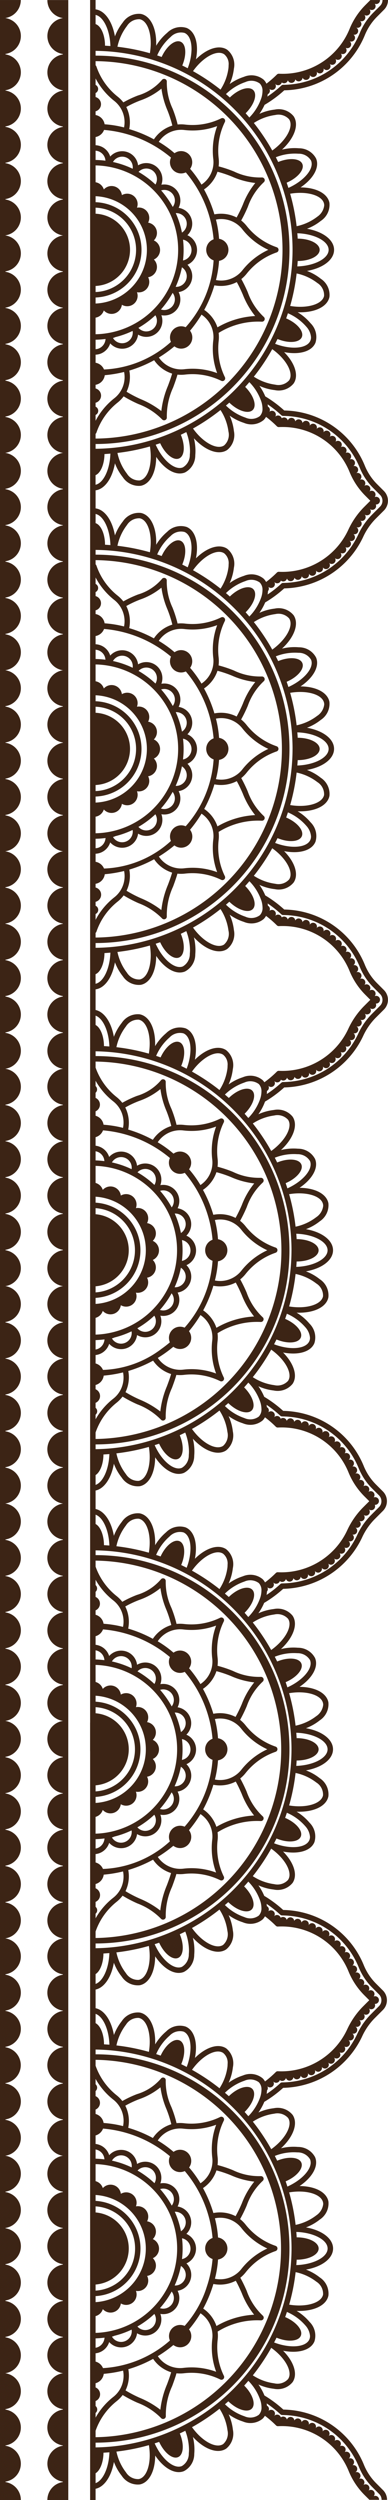 <svg xmlns="http://www.w3.org/2000/svg" width="65.245" height="419.735" viewBox="0 0 65.245 419.735"><g transform="translate(0 419.735) rotate(-90)"><path d="M416.715.919H416.7a3.043,3.043,0,0,1-6.018,0h-.08a3.042,3.042,0,0,1-6.016,0h-.057a3.043,3.043,0,0,1-6.018,0h-.08a3.043,3.043,0,0,1-6.018,0h-.077a3.043,3.043,0,0,1-6.018,0h-.079a3.042,3.042,0,0,1-6.016,0H380.2a3.043,3.043,0,0,1-6.018,0H374.1a3.042,3.042,0,0,1-6.016,0h-.057a3.043,3.043,0,0,1-6.018,0h-.079a3.043,3.043,0,0,1-6.018,0h-.091a3.043,3.043,0,0,1-6.018,0h-.079a3.042,3.042,0,0,1-6.016,0h-.018a3.043,3.043,0,0,1-6.018,0H337.6a3.042,3.042,0,0,1-6.016,0h-.06a3.042,3.042,0,0,1-6.016,0h-.08a3.043,3.043,0,0,1-6.018,0h-.077a3.043,3.043,0,0,1-6.018,0h-.079a3.043,3.043,0,0,1-6.018,0H307.2a3.043,3.043,0,0,1-6.018,0h-.08a3.042,3.042,0,0,1-6.016,0h-.06a3.042,3.042,0,0,1-6.016,0h-.077a3.043,3.043,0,0,1-6.018,0h-.079a3.043,3.043,0,0,1-6.018,0H276.8a3.043,3.043,0,0,1-6.018,0H270.7a3.042,3.042,0,0,1-6.016,0h-.06a3.042,3.042,0,0,1-6.016,0h-.08a3.043,3.043,0,0,1-6.018,0h-.091a3.043,3.043,0,0,1-6.018,0h-.079a3.043,3.043,0,0,1-6.018,0h-.016a3.043,3.043,0,0,1-6.018,0h-.079a3.042,3.042,0,0,1-6.016,0h-.06a3.042,3.042,0,0,1-6.016,0h-.08a3.043,3.043,0,0,1-6.018,0h-.077a3.043,3.043,0,0,1-6.018,0h-.08a3.043,3.043,0,0,1-6.017,0H203.8a3.043,3.043,0,0,1-6.017,0h-.08a3.042,3.042,0,0,1-6.017,0h-.058a3.043,3.043,0,0,1-6.017,0h-.08a3.043,3.043,0,0,1-6.018,0h-.089a3.043,3.043,0,0,1-6.018,0h-.08a3.043,3.043,0,0,1-6.017,0h-.017a3.043,3.043,0,0,1-6.017,0h-.08a3.043,3.043,0,0,1-6.017,0h-.058a3.043,3.043,0,0,1-6.017,0h-.08a3.043,3.043,0,0,1-6.018,0h-.077a3.043,3.043,0,0,1-6.018,0h-.08a3.043,3.043,0,0,1-6.017,0h-.017a3.043,3.043,0,0,1-6.017,0h-.079a3.043,3.043,0,0,1-6.017,0h-.058a3.043,3.043,0,0,1-6.017,0h-.08a3.044,3.044,0,0,1-6.019,0h-.089a3.043,3.043,0,0,1-6.018,0h-.08a3.043,3.043,0,0,1-6.017,0h-.017a3.043,3.043,0,0,1-6.017,0h-.079a3.043,3.043,0,0,1-6.017,0H82.11a3.043,3.043,0,0,1-6.017,0h-.08A3.043,3.043,0,0,1,70,.919h-.076a3.044,3.044,0,0,1-6.019,0h-.08a3.043,3.043,0,0,1-6.017,0h-.017a3.043,3.043,0,0,1-6.017,0h-.08a3.043,3.043,0,0,1-6.017,0h-.058a3.042,3.042,0,0,1-6.017,0h-.08a3.044,3.044,0,0,1-6.019,0H33.41a3.043,3.043,0,0,1-6.018,0h-.08a3.043,3.043,0,0,1-6.017,0h-.017a3.043,3.043,0,0,1-6.017,0h-.08a3.043,3.043,0,0,1-6.017,0H9.106a3.043,3.043,0,0,1-6.017,0h-.08A3.046,3.046,0,0,1,0,3.507V0H419.734V3.5l-.011,0A3.044,3.044,0,0,1,416.715.919" transform="translate(0)" fill="#3c2415"/><path d="M0,3.047V0A3.045,3.045,0,0,1,3.011,2.6h.076a3.043,3.043,0,0,1,6.02,0h.055a3.042,3.042,0,0,1,6.02,0h.076a3.043,3.043,0,0,1,6.021,0h.013a3.043,3.043,0,0,1,6.021,0h.076a3.044,3.044,0,0,1,6.022,0H33.5a3.044,3.044,0,0,1,6.022,0H39.6a3.042,3.042,0,0,1,6.02,0h.056a3.042,3.042,0,0,1,6.02,0h.076a3.043,3.043,0,0,1,6.021,0H57.8a3.043,3.043,0,0,1,6.021,0H63.9a3.044,3.044,0,0,1,6.022,0h.073a3.043,3.043,0,0,1,6.022,0h.076a3.043,3.043,0,0,1,6.02,0h.055a3.042,3.042,0,0,1,6.02,0h.076a3.043,3.043,0,0,1,6.021,0H94.3a3.043,3.043,0,0,1,6.021,0h.076a3.043,3.043,0,0,1,6.022,0h.086a3.043,3.043,0,0,1,6.022,0h.076a3.043,3.043,0,0,1,6.02,0h.055a3.042,3.042,0,0,1,6.02,0h.076a3.043,3.043,0,0,1,6.021,0h.013a3.043,3.043,0,0,1,6.021,0h.076a3.044,3.044,0,0,1,6.022,0H143a3.044,3.044,0,0,1,6.022,0h.076a3.043,3.043,0,0,1,6.02,0h.055a3.042,3.042,0,0,1,6.02,0h.076a3.043,3.043,0,0,1,6.021,0h.013a3.043,3.043,0,0,1,6.021,0h.076a3.043,3.043,0,0,1,6.022,0h.086a3.044,3.044,0,0,1,6.022,0h.076a3.043,3.043,0,0,1,6.02,0h.055a3.042,3.042,0,0,1,6.02,0h.076a3.043,3.043,0,0,1,6.021,0h.013a3.043,3.043,0,0,1,6.021,0h.076a3.044,3.044,0,0,1,6.023,0H216a3.044,3.044,0,0,1,6.023,0h.075a3.043,3.043,0,0,1,6.02,0h.055a3.043,3.043,0,0,1,6.02,0h.075a3.044,3.044,0,0,1,6.023,0h.013a3.043,3.043,0,0,1,6.02,0h.075a3.044,3.044,0,0,1,6.023,0h.086a3.044,3.044,0,0,1,6.023,0h.075a3.043,3.043,0,0,1,6.02,0h.055a3.043,3.043,0,0,1,6.02,0h.075a3.044,3.044,0,0,1,6.023,0h.013a3.043,3.043,0,0,1,6.02,0h.075a3.044,3.044,0,0,1,6.023,0h.073a3.043,3.043,0,0,1,6.02,0h.055a3.043,3.043,0,0,1,6.02,0h.075a3.044,3.044,0,0,1,6.023,0h.011a3.044,3.044,0,0,1,6.023,0h.075a3.044,3.044,0,0,1,6.023,0h.073a3.044,3.044,0,0,1,6.023,0h.075a3.043,3.043,0,0,1,6.02,0h.055a3.043,3.043,0,0,1,6.02,0h.077a3.043,3.043,0,0,1,6.02,0h.013a3.043,3.043,0,0,1,6.02,0h.075a3.044,3.044,0,0,1,6.023,0h.086a3.044,3.044,0,0,1,6.023,0h.075a3.043,3.043,0,0,1,6.02,0h.055a3.043,3.043,0,0,1,6.02,0h.077a3.043,3.043,0,0,1,6.02,0h.013a3.043,3.043,0,0,1,6.02,0h.075a3.044,3.044,0,0,1,6.023,0h.073a3.044,3.044,0,0,1,6.023,0h.075a3.043,3.043,0,0,1,6.02,0h.055a3.043,3.043,0,0,1,6.02,0h.077a3.043,3.043,0,0,1,6.02,0h.013a3.043,3.043,0,0,1,3.01-2.6h.011V3.518H0V3.047" transform="translate(0 7.964)" fill="#3c2415"/><path d="M4.647,6.034A2.39,2.39,0,0,0,3.512,8.189c.227,1.137,1.906,1.842,4.02,1.842a10.357,10.357,0,0,0,1.679-.144A34.051,34.051,0,0,1,8.127,4.432,8.613,8.613,0,0,0,4.647,6.034Zm3.3-3.779c-1.63-.018-3-.572-3.456-1.329H2.83c.436,1.248,2.6,2.241,5.18,2.323C7.983,2.92,7.96,2.588,7.943,2.255ZM5.7,15.435A2.392,2.392,0,0,0,7.835,16.6a5.9,5.9,0,0,0,.631.033,9.2,9.2,0,0,0,3.159-.623c-.155-.3-.3-.612-.451-.921-1.8.755-3.558.643-3.969-.276-.42-.939.722-2.363,2.554-3.2-.086-.25-.169-.5-.249-.753C6.875,12.045,5.146,14.09,5.7,15.436ZM9.39,22.379a2.391,2.391,0,0,0,2.326.725,8.624,8.624,0,0,0,3.605-1.338,34.535,34.535,0,0,1-3.094-4.625C9.875,18.819,8.582,21.168,9.39,22.379Zm4.668,3.578a2.391,2.391,0,0,0,.253,2.423,1.722,1.722,0,0,0,1.26.446,4.056,4.056,0,0,0,1.162-.192,8.621,8.621,0,0,0,3.275-2.018c-.27-.23-.536-.462-.8-.7-1.412,1.42-3.133,1.994-3.866,1.281s-.193-2.489,1.226-3.946c-.166-.188-.331-.376-.493-.568A8.614,8.614,0,0,0,14.059,25.956ZM20.312,33.3a1.525,1.525,0,0,0,.861.241c1.274,0,3.039-1.2,4.378-3.079a34.464,34.464,0,0,1-4.623-3.094,8.61,8.61,0,0,0-1.338,3.6A2.394,2.394,0,0,0,20.312,33.3Zm6.669,3.578a1.4,1.4,0,0,0,.543.106,2.991,2.991,0,0,0,1.795-.791A8.592,8.592,0,0,0,31.577,33.1c-.29-.093-.578-.192-.864-.294-.793,1.853-2.194,3.03-3.143,2.63s-1.087-2.222-.316-4.083c-.271-.133-.539-.267-.806-.406C25.416,33.646,25.639,36.319,26.981,36.88Zm15.244-3A33.447,33.447,0,0,0,75.63.926h-.8a32.6,32.6,0,0,1-65.2,0h-.8a33.447,33.447,0,0,0,33.4,32.951Zm-7.723,5.3a2.4,2.4,0,0,0,2.156-1.133,8.6,8.6,0,0,0,1.6-3.48A33.97,33.97,0,0,1,32.8,33.479C32.33,36.325,33.077,38.9,34.5,39.179Zm7.723.764c1.454,0,2.691-2.376,2.783-5.261-.337.026-.674.051-1.014.068H44.1c0,2.034-.841,3.686-1.877,3.686s-1.877-1.652-1.877-3.686h.108c-.339-.018-.677-.042-1.014-.068C39.535,37.567,40.771,39.943,42.226,39.943Zm5.567-1.9a2.655,2.655,0,0,0,1.894,1.16,1.3,1.3,0,0,0,.261-.026c1.425-.283,2.173-2.854,1.7-5.7a33.968,33.968,0,0,1-5.457,1.087A8.6,8.6,0,0,0,47.793,38.046Zm8.864-.949a1.415,1.415,0,0,0,.537-.1,2.4,2.4,0,0,0,1.169-2.138,8.605,8.605,0,0,0-.593-3.788c-.264.133-.531.265-.8.393.761,1.855.62,3.666-.325,4.064s-2.352-.78-3.144-2.637c-.29.1-.582.2-.876.294C53.658,35.486,55.349,37.1,56.657,37.1Zm6.621-3.553a1.525,1.525,0,0,0,.861-.241,2.4,2.4,0,0,0,.722-2.328,8.61,8.61,0,0,0-1.338-3.6A34.469,34.469,0,0,1,58.9,30.464C60.239,32.339,62,33.543,63.278,33.543Zm4.438-4.91a4.057,4.057,0,0,0,1.162.192,1.723,1.723,0,0,0,1.26-.446,2.391,2.391,0,0,0,.253-2.423,8.614,8.614,0,0,0-2.019-3.275c-.187.221-.377.438-.57.654,1.419,1.458,1.968,3.225,1.226,3.947s-2.463.139-3.877-1.29c-.234.212-.472.417-.712.623A8.622,8.622,0,0,0,67.717,28.633Zm2.273,3.344a.458.458,0,0,1,.122.309,14.1,14.1,0,0,0,8.068,12.608,11.62,11.62,0,0,1,3.3,2.253l1.436,1.436a1.4,1.4,0,0,0,1.977,0l1.094-1.093a10.32,10.32,0,0,1,3.413-2.3,13.974,13.974,0,0,0,8.747-12.9.457.457,0,0,1,.123-.309,19.348,19.348,0,0,0,1.824-2.3c-.13.022-.258.037-.382.046a.633.633,0,0,1-.873.252.644.644,0,0,1-.877.939l0,0a.641.641,0,0,1-.208,1.133.637.637,0,0,1,.138.393.644.644,0,0,1-.509.632.642.642,0,0,1-.157,1.252.642.642,0,0,1-.279,1.215.646.646,0,0,1-.261,1.237.614.614,0,0,1-.221-.042.645.645,0,1,1-.549,1.167h0a.643.643,0,0,1-.33,1.2.687.687,0,0,1-.193-.031.644.644,0,1,1-.778,1.025.644.644,0,0,1-.806.994.643.643,0,0,1-.9.91.636.636,0,0,1,.081.307.646.646,0,0,1-.646.645.631.631,0,0,1-.411-.152.643.643,0,0,1-.579.927.641.641,0,0,1-.514-.258.636.636,0,0,1,.055.258.645.645,0,0,1-1.169.375.64.64,0,0,1-.625.8.641.641,0,0,1-.57-.349s0,0,0,0a.644.644,0,0,1-1.1.647.646.646,0,0,1-.591.906.641.641,0,0,1-.436-.172.643.643,0,0,1-.946.859.642.642,0,0,1-.922.883.653.653,0,0,1,.05.252.646.646,0,0,1-1.292,0c0-.02,0-.037.006-.057a.622.622,0,0,1-.273.057.643.643,0,0,1-.493-1.045.636.636,0,0,1-.423.15.645.645,0,0,1-.633-.658.635.635,0,0,1,.127-.368.644.644,0,0,1-1.012-.753.643.643,0,0,1-1.062-.722h0a.644.644,0,0,1-1.214-.424.644.644,0,0,1-1.1-.656.644.644,0,0,1-1.152-.411.64.64,0,0,1,.072-.278.643.643,0,0,1-1.047-.515.636.636,0,0,1,.087-.3.642.642,0,0,1-1.047-.515.641.641,0,0,1,.163-.413A.645.645,0,0,1,73.491,40a.624.624,0,0,1-.419.148.646.646,0,0,1-.339-1.188A.631.631,0,0,1,72.54,39a.645.645,0,0,1-.323-1.2.645.645,0,0,1-.9-.605.651.651,0,0,1,.39-.581.617.617,0,0,1-.222.038.644.644,0,0,1-.237-1.239.643.643,0,0,1-.255-1.221.642.642,0,0,1-.133-1.254.646.646,0,0,1-.5-.64.632.632,0,0,1,.145-.391.642.642,0,0,1-.27-1.066l-.013-.015a.637.637,0,0,1-.316.079.648.648,0,0,1-.633-.66.627.627,0,0,1,.163-.4l-.013-.018a.628.628,0,0,1-.28.064.637.637,0,0,1-.39-.143,4.858,4.858,0,0,1-.571-.055,18.965,18.965,0,0,0,1.8,2.292Zm33.833-5.369c-.269-.23-.536-.461-.8-.7-1.412,1.42-3.133,1.994-3.866,1.281s-.193-2.491,1.226-3.946c-.167-.188-.331-.378-.493-.568a8.607,8.607,0,0,0-2.019,3.275,2.391,2.391,0,0,0,.253,2.422,1.723,1.723,0,0,0,1.261.446,4.071,4.071,0,0,0,1.162-.192A8.621,8.621,0,0,0,103.823,26.608Zm.3,6.688a1.525,1.525,0,0,0,.861.241c1.275,0,3.039-1.2,4.378-3.079a34.418,34.418,0,0,1-4.623-3.094,8.609,8.609,0,0,0-1.338,3.6A2.4,2.4,0,0,0,104.125,33.3Zm6.669,3.578a1.4,1.4,0,0,0,.544.106,2.993,2.993,0,0,0,1.795-.791,8.612,8.612,0,0,0,2.258-3.094q-.435-.142-.864-.293c-.793,1.853-2.194,3.03-3.143,2.63s-1.087-2.222-.317-4.083c-.271-.132-.539-.27-.806-.406C109.229,33.64,109.452,36.312,110.794,36.873Zm15.245-3A33.445,33.445,0,0,0,159.439.926h-.8a32.6,32.6,0,0,1-65.2,0h-.8A33.448,33.448,0,0,0,126.039,33.87Zm-7.723,5.3a2.391,2.391,0,0,0,2.156-1.135,8.593,8.593,0,0,0,1.6-3.481,33.772,33.772,0,0,1-5.457-1.084c-.472,2.847.275,5.415,1.7,5.7Zm7.723.764c1.454,0,2.691-2.376,2.783-5.26q-.506.04-1.014.066h.108c0,2.036-.84,3.688-1.877,3.688s-1.877-1.652-1.877-3.688h.107q-.508-.026-1.013-.066C123.348,37.56,124.584,39.936,126.039,39.936Zm5.567-1.9A2.652,2.652,0,0,0,133.5,39.2a1.3,1.3,0,0,0,.261-.026c1.425-.285,2.173-2.853,1.7-5.7a33.988,33.988,0,0,1-5.457,1.084A8.593,8.593,0,0,0,131.606,38.037Zm8.864-.948a1.42,1.42,0,0,0,.538-.1,2.4,2.4,0,0,0,1.169-2.138,8.611,8.611,0,0,0-.593-3.79c-.264.135-.531.267-.8.4.761,1.855.62,3.666-.325,4.064s-2.352-.78-3.144-2.637c-.29.1-.582.2-.876.294C137.471,35.477,139.162,37.09,140.47,37.09Zm6.621-3.553a1.525,1.525,0,0,0,.861-.241,2.4,2.4,0,0,0,.722-2.328,8.612,8.612,0,0,0-1.339-3.606,34.484,34.484,0,0,1-4.623,3.094c1.339,1.877,3.1,3.081,4.379,3.081Zm4.438-4.909a4.073,4.073,0,0,0,1.162.192,1.724,1.724,0,0,0,1.26-.446,2.39,2.39,0,0,0,.253-2.423,8.628,8.628,0,0,0-2.021-3.278c-.187.221-.377.438-.57.654,1.421,1.458,1.97,3.224,1.228,3.949s-2.464.139-3.878-1.29q-.352.315-.713.62a8.609,8.609,0,0,0,3.277,2.021Zm2.244,3.35a.459.459,0,0,1,.122.309,14.1,14.1,0,0,0,8.068,12.608,11.611,11.611,0,0,1,3.3,2.253l1.436,1.436a1.4,1.4,0,0,0,1.977,0l1.094-1.093a10.318,10.318,0,0,1,3.413-2.3,13.974,13.974,0,0,0,8.747-12.9.458.458,0,0,1,.122-.309,19.3,19.3,0,0,0,1.824-2.3c-.13.022-.257.037-.382.046a.633.633,0,0,1-.873.252.644.644,0,0,1-.877.939l0,0a.642.642,0,0,1-.208,1.133.636.636,0,0,1,.138.393.644.644,0,0,1-.51.632.642.642,0,0,1-.157,1.252.642.642,0,0,1-.278,1.215.646.646,0,0,1-.261,1.237.614.614,0,0,1-.221-.042A.645.645,0,1,1,179.7,37.9h0a.643.643,0,0,1-.33,1.2.69.69,0,0,1-.193-.031.644.644,0,1,1-.777,1.025.644.644,0,0,1-.806.994.643.643,0,0,1-.9.91.636.636,0,0,1,.081.307.646.646,0,0,1-.646.645.631.631,0,0,1-.411-.152.642.642,0,0,1-.579.927.641.641,0,0,1-.514-.259.644.644,0,0,1-1.114.634.658.658,0,0,1,.021.155.643.643,0,0,1-1.216.3s0,0,0,0a.644.644,0,0,1-1.1.647.646.646,0,0,1-.591.906.641.641,0,0,1-.435-.172.643.643,0,0,1-.946.859.642.642,0,0,1-.922.883.655.655,0,0,1,.051.252.646.646,0,0,1-1.292,0c0-.02,0-.037.006-.057a.63.63,0,0,1-.273.057.644.644,0,0,1-.493-1.045.636.636,0,0,1-.423.15.645.645,0,0,1-.633-.658.636.636,0,0,1,.127-.368.645.645,0,0,1-1.013-.753.643.643,0,0,1-1.062-.722h0a.646.646,0,0,1-1.238-.27.665.665,0,0,1,.024-.155.645.645,0,0,1-1.1-.656.643.643,0,0,1-1.152-.411.636.636,0,0,1,.072-.278.643.643,0,0,1-1.047-.515.635.635,0,0,1,.087-.3.643.643,0,0,1-.884-.928A.644.644,0,0,1,157.276,40a.625.625,0,0,1-.419.148.646.646,0,0,1-.339-1.188.632.632,0,0,1-.194.031A.645.645,0,0,1,156,37.8a.645.645,0,0,1-.9-.605.65.65,0,0,1,.39-.581.617.617,0,0,1-.222.038.644.644,0,0,1-.237-1.239.643.643,0,0,1-.255-1.221.642.642,0,0,1-.133-1.254.646.646,0,0,1-.5-.64.633.633,0,0,1,.145-.391.642.642,0,0,1-.27-1.066l-.013-.015a.638.638,0,0,1-.316.079.648.648,0,0,1-.633-.66.624.624,0,0,1,.163-.4l-.013-.018a.621.621,0,0,1-.678-.086,4.448,4.448,0,0,1-.572-.064,18.874,18.874,0,0,0,1.813,2.308Zm33.833-5.369c-.27-.23-.536-.462-.8-.7-1.412,1.42-3.133,1.994-3.866,1.281s-.193-2.491,1.226-3.946c-.166-.188-.331-.378-.493-.568a8.606,8.606,0,0,0-2.019,3.275,2.39,2.39,0,0,0,.253,2.423,1.723,1.723,0,0,0,1.26.446,4.072,4.072,0,0,0,1.162-.192A8.626,8.626,0,0,0,187.607,26.608Zm.3,6.688a1.525,1.525,0,0,0,.861.241c1.274,0,3.039-1.2,4.378-3.079a34.416,34.416,0,0,1-4.623-3.094,8.6,8.6,0,0,0-1.338,3.6A2.4,2.4,0,0,0,187.909,33.3Zm6.669,3.578a1.4,1.4,0,0,0,.543.106,2.992,2.992,0,0,0,1.795-.791,8.611,8.611,0,0,0,2.258-3.094q-.435-.142-.864-.293c-.793,1.853-2.194,3.03-3.143,2.63s-1.087-2.222-.316-4.083c-.271-.132-.539-.27-.806-.406C193.013,33.64,193.236,36.312,194.578,36.873Zm15.244-3A33.447,33.447,0,0,0,243.227.926h-.8a32.6,32.6,0,0,1-65.2,0h-.8A33.448,33.448,0,0,0,209.823,33.869Zm-7.723,5.3a2.391,2.391,0,0,0,2.156-1.135,8.584,8.584,0,0,0,1.6-3.48,33.807,33.807,0,0,1-5.457-1.084C199.926,36.319,200.674,38.887,202.1,39.172Zm7.723.764c1.454,0,2.691-2.376,2.784-5.261q-.5.04-1.014.066h.108c0,2.036-.841,3.688-1.878,3.688s-1.877-1.652-1.877-3.688h.107q-.509-.026-1.013-.066C207.132,37.56,208.368,39.936,209.823,39.936Zm5.566-1.9a2.655,2.655,0,0,0,1.895,1.162,1.317,1.317,0,0,0,.263-.026c1.424-.285,2.173-2.853,1.7-5.7a33.837,33.837,0,0,1-5.457,1.084,8.592,8.592,0,0,0,1.6,3.48Zm8.865-.947a1.431,1.431,0,0,0,.539-.1,2.4,2.4,0,0,0,1.168-2.138,8.628,8.628,0,0,0-.592-3.79c-.265.135-.532.267-.8.4.76,1.855.621,3.666-.325,4.064s-2.352-.78-3.145-2.637c-.289.1-.583.2-.877.293C221.255,35.477,222.946,37.09,224.254,37.09Zm6.621-3.554a1.523,1.523,0,0,0,.861-.241,2.4,2.4,0,0,0,.722-2.328,8.619,8.619,0,0,0-1.338-3.6,34.511,34.511,0,0,1-4.622,3.094C227.836,32.333,229.6,33.536,230.875,33.536Zm4.439-4.91a4.058,4.058,0,0,0,1.162.193,1.724,1.724,0,0,0,1.261-.446,2.391,2.391,0,0,0,.254-2.423,8.645,8.645,0,0,0-2.019-3.275c-.188.221-.378.438-.57.654,1.418,1.458,1.968,3.224,1.226,3.947s-2.462.139-3.878-1.29c-.234.21-.47.417-.711.623a8.616,8.616,0,0,0,3.275,2.018Zm2.641,3.527a.457.457,0,0,1,.121.309,14.1,14.1,0,0,0,8.068,12.608,11.6,11.6,0,0,1,3.3,2.253l1.436,1.438a1.4,1.4,0,0,0,1.979,0l1.093-1.093a10.289,10.289,0,0,1,3.414-2.3,13.977,13.977,0,0,0,8.746-12.9.458.458,0,0,1,.124-.311,19.328,19.328,0,0,0,1.824-2.3c-.13.022-.258.038-.382.046a.634.634,0,0,1-.875.252.639.639,0,0,1,.174.44.646.646,0,0,1-.645.645.638.638,0,0,1-.406-.146s0,0,0,0a.641.641,0,0,1-.208,1.133.642.642,0,0,1-.373,1.025.642.642,0,0,1-.157,1.252.642.642,0,0,1-.278,1.215.646.646,0,0,1-.261,1.237.606.606,0,0,1-.221-.042.645.645,0,1,1-.55,1.166h0a.645.645,0,0,1-.329,1.2.625.625,0,0,1-.194-.033.644.644,0,1,1-.777,1.025.644.644,0,0,1-.806.994.633.633,0,0,1,.157.415.645.645,0,0,1-1.058.495.624.624,0,0,1,.082.307.644.644,0,0,1-1.058.495.626.626,0,0,1,.066.281.644.644,0,0,1-1.159.386.63.63,0,0,1,.055.258.643.643,0,0,1-1.168.375.723.723,0,0,1,.02.157.644.644,0,0,1-1.215.3h0a.64.64,0,0,1,.055.26.646.646,0,0,1-.647.645.639.639,0,0,1-.512-.258.673.673,0,0,1,.053.258.642.642,0,0,1-1.08.475.645.645,0,0,1-.526,1.018.63.63,0,0,1-.42-.159.643.643,0,0,1-.923.885.632.632,0,0,1,.051.25.646.646,0,0,1-1.292,0c0-.02,0-.038,0-.057a.617.617,0,0,1-.272.057.647.647,0,0,1-.634-.658.661.661,0,0,1,.141-.386.639.639,0,0,1-.424.152.647.647,0,0,1-.632-.658.635.635,0,0,1,.126-.371.643.643,0,0,1-1.071-.495.632.632,0,0,1,.06-.258.643.643,0,0,1-1.062-.72s0,0,0,0a.645.645,0,0,1-1.237-.27.607.607,0,0,1,.024-.154.644.644,0,0,1-1.162-.4.6.6,0,0,1,.06-.258.644.644,0,0,1-1.153-.409.626.626,0,0,1,.073-.28.642.642,0,0,1-1.047-.515.627.627,0,0,1,.086-.3.655.655,0,0,1-.415.144.645.645,0,0,1-.632-.658.628.628,0,0,1,.163-.413.619.619,0,0,1-.345.093.643.643,0,0,1-.444-1.1.628.628,0,0,1-.417.146.645.645,0,0,1-.634-.658.652.652,0,0,1,.294-.53.614.614,0,0,1-.192.031.645.645,0,0,1-.322-1.2.651.651,0,0,1-.269.053.645.645,0,0,1-.243-1.237.666.666,0,0,1-.221.037.645.645,0,0,1-.236-1.241.643.643,0,0,1-.256-1.221.642.642,0,0,1-.133-1.254.646.646,0,0,1-.5-.64.621.621,0,0,1,.146-.391.647.647,0,0,1-.457-.627.654.654,0,0,1,.186-.439L238.189,31a.631.631,0,0,1-.316.08.647.647,0,0,1-.632-.658.623.623,0,0,1,.163-.407L237.392,30a.624.624,0,0,1-.824-.263,4.063,4.063,0,0,1-.515-.02,19.055,19.055,0,0,0,1.9,2.44Zm33.832-5.369c-.269-.23-.537-.462-.8-.7-1.413,1.42-3.134,1.994-3.867,1.281s-.192-2.489,1.226-3.947c-.166-.187-.331-.375-.495-.567a8.66,8.66,0,0,0-2.019,3.275,2.392,2.392,0,0,0,.254,2.423A1.723,1.723,0,0,0,267.35,29a4.064,4.064,0,0,0,1.162-.192,8.616,8.616,0,0,0,3.275-2.019Zm.3,6.687a1.522,1.522,0,0,0,.861.241c1.274,0,3.039-1.2,4.377-3.079a34.534,34.534,0,0,1-4.622-3.094,8.622,8.622,0,0,0-1.338,3.6,2.4,2.4,0,0,0,.722,2.328Zm6.67,3.578a1.387,1.387,0,0,0,.543.106,2.992,2.992,0,0,0,1.793-.791,8.6,8.6,0,0,0,2.259-3.094c-.292-.093-.579-.192-.866-.294-.791,1.853-2.193,3.03-3.143,2.63s-1.087-2.222-.316-4.083c-.272-.133-.539-.267-.806-.407-1.031,2.7-.808,5.371.534,5.932Zm15.243-3A33.449,33.449,0,0,0,327.41.926h-.8a32.6,32.6,0,0,1-65.206,0h-.8A33.448,33.448,0,0,0,294,34.046Zm-7.723,5.3a2.4,2.4,0,0,0,2.158-1.133,8.62,8.62,0,0,0,1.6-3.48,34.1,34.1,0,0,1-5.457-1.087c-.473,2.847.276,5.415,1.7,5.7Zm7.723.764c1.455,0,2.692-2.376,2.785-5.26-.338.026-.676.051-1.016.068h.108c0,2.034-.839,3.686-1.877,3.686s-1.877-1.652-1.877-3.686h.11c-.34-.017-.678-.042-1.016-.068C291.313,37.737,292.549,40.113,294,40.113Zm5.568-1.9a2.657,2.657,0,0,0,1.895,1.16,1.3,1.3,0,0,0,.261-.026c1.427-.285,2.173-2.854,1.7-5.7a34.079,34.079,0,0,1-5.457,1.087A8.619,8.619,0,0,0,299.57,38.216Zm8.865-.949a1.421,1.421,0,0,0,.537-.1,2.389,2.389,0,0,0,1.171-2.138,8.619,8.619,0,0,0-.594-3.788c-.263.135-.53.265-.8.393.76,1.855.621,3.666-.325,4.063s-2.354-.78-3.145-2.637c-.291.1-.583.2-.877.294C305.436,35.656,307.128,37.266,308.435,37.266Zm6.621-3.553a1.522,1.522,0,0,0,.861-.241,2.4,2.4,0,0,0,.722-2.328,8.62,8.62,0,0,0-1.338-3.6,34.537,34.537,0,0,1-4.622,3.094C312.017,32.509,313.782,33.713,315.056,33.713ZM319.5,28.8a4.072,4.072,0,0,0,1.162.192,1.728,1.728,0,0,0,1.261-.446,2.392,2.392,0,0,0,.252-2.423,8.606,8.606,0,0,0-2.019-3.275q-.282.331-.57.654c1.42,1.458,1.97,3.224,1.228,3.947s-2.465.139-3.878-1.29c-.234.212-.473.417-.711.623A8.62,8.62,0,0,0,319.5,28.8Zm2.244,3.35a.456.456,0,0,1,.121.309,14.1,14.1,0,0,0,8.068,12.609,11.6,11.6,0,0,1,3.3,2.252l1.438,1.438a1.4,1.4,0,0,0,1.977,0l1.093-1.093a10.285,10.285,0,0,1,3.414-2.3,13.977,13.977,0,0,0,8.746-12.9.469.469,0,0,1,.124-.311,19.131,19.131,0,0,0,1.824-2.3c-.13.022-.258.038-.382.046a.634.634,0,0,1-.875.252.638.638,0,0,1,.175.44.644.644,0,0,1-1.051.5,0,0,0,0,1,0,0,.641.641,0,0,1-.208,1.133.642.642,0,0,1-.371,1.025.642.642,0,0,1-.159,1.252.642.642,0,0,1-.278,1.215.646.646,0,0,1-.261,1.237.617.617,0,0,1-.221-.042.644.644,0,0,1-.267,1.232.624.624,0,0,1-.28-.066h0a.644.644,0,0,1-.329,1.2.607.607,0,0,1-.192-.033.644.644,0,1,1-.777,1.025.645.645,0,0,1-.808.994.633.633,0,0,1,.157.415.645.645,0,0,1-1.058.495.624.624,0,0,1,.082.307.644.644,0,0,1-1.058.495.626.626,0,0,1,.068.281.645.645,0,0,1-1.162.386.629.629,0,0,1,.055.258.643.643,0,0,1-1.168.375.723.723,0,0,1,.02.157.644.644,0,0,1-1.215.3h0a.644.644,0,0,1-1.1.647.637.637,0,0,1,.055.258.647.647,0,0,1-.647.647.639.639,0,0,1-.435-.172.645.645,0,0,1-.526,1.018.63.63,0,0,1-.42-.159A.644.644,0,0,1,336.684,48a.654.654,0,0,1-.409-.15.632.632,0,0,1,.051.25.646.646,0,0,1-1.292,0,.5.5,0,0,1,.007-.057.634.634,0,0,1-.274.057.645.645,0,0,1-.493-1.045.633.633,0,0,1-.422.152.646.646,0,0,1-.508-1.029.643.643,0,0,1-1.071-.495.671.671,0,0,1,.06-.258.643.643,0,0,1-1.062-.72,0,0,0,0,0,0,0,.646.646,0,0,1-1.239-.27.605.605,0,0,1,.024-.154.644.644,0,0,1-1.162-.4.635.635,0,0,1,.06-.258.644.644,0,0,1-1.153-.409.629.629,0,0,1,.073-.281.636.636,0,0,1-.415.144.641.641,0,0,1-.545-.963.642.642,0,0,1-1.047-.515.639.639,0,0,1,.163-.413.62.62,0,0,1-.345.093.643.643,0,0,1-.632-.658.637.637,0,0,1,.188-.441.629.629,0,0,1-.417.146.645.645,0,0,1-.634-.658.652.652,0,0,1,.294-.53.6.6,0,0,1-.192.031.645.645,0,0,1-.322-1.2.637.637,0,0,1-.269.053.644.644,0,0,1-.241-1.237.7.7,0,0,1-.223.037A.645.645,0,0,1,323,35.587a.644.644,0,0,1-.256-1.222.642.642,0,0,1-.133-1.254.646.646,0,0,1-.5-.64.622.622,0,0,1,.146-.391.645.645,0,0,1-.455-.627.634.634,0,0,1,.186-.439L321.975,31a.636.636,0,0,1-.316.08.648.648,0,0,1-.634-.658.623.623,0,0,1,.163-.407L321.176,30a.618.618,0,0,1-.678-.086,4.834,4.834,0,0,1-.572-.062,18.7,18.7,0,0,0,1.813,2.306Zm33.832-5.369c-.269-.23-.537-.461-.8-.7-1.414,1.42-3.134,1.994-3.867,1.281s-.192-2.489,1.226-3.947c-.166-.187-.331-.375-.492-.567a8.6,8.6,0,0,0-2.019,3.275,2.387,2.387,0,0,0,.252,2.423,1.723,1.723,0,0,0,1.261.446A4.073,4.073,0,0,0,352.3,28.8a8.617,8.617,0,0,0,3.275-2.019Zm.3,6.688a1.522,1.522,0,0,0,.861.241c1.274,0,3.039-1.2,4.377-3.079a34.541,34.541,0,0,1-4.622-3.094,8.62,8.62,0,0,0-1.338,3.6,2.4,2.4,0,0,0,.722,2.328Zm6.67,3.578a1.391,1.391,0,0,0,.543.106,2.981,2.981,0,0,0,1.793-.791,8.578,8.578,0,0,0,2.259-3.094c-.289-.093-.579-.192-.863-.294-.793,1.853-2.2,3.03-3.143,2.631s-1.089-2.222-.318-4.083c-.269-.133-.539-.267-.806-.407-1.031,2.7-.808,5.371.534,5.932Zm15.243-3A33.449,33.449,0,0,0,411.194.926h-.8a32.6,32.6,0,0,1-65.206,0h-.8a33.449,33.449,0,0,0,33.406,33.121Zm-7.721,5.3a2.4,2.4,0,0,0,2.155-1.133,8.621,8.621,0,0,0,1.6-3.48,34.08,34.08,0,0,1-5.457-1.086C367.892,36.5,368.639,39.064,370.065,39.349Zm7.723.764c1.453,0,2.69-2.376,2.783-5.26-.338.026-.676.051-1.016.068h.11c0,2.034-.841,3.686-1.877,3.686s-1.877-1.652-1.877-3.686h.108c-.34-.017-.678-.042-1.016-.068C375.1,37.737,376.333,40.113,377.788,40.113Zm5.565-1.9a2.656,2.656,0,0,0,1.895,1.16,1.3,1.3,0,0,0,.261-.026c1.427-.285,2.173-2.854,1.7-5.7a34.08,34.08,0,0,1-5.457,1.086,8.621,8.621,0,0,0,1.6,3.48Zm8.865-.949a1.44,1.44,0,0,0,.539-.1,2.394,2.394,0,0,0,1.168-2.138,8.619,8.619,0,0,0-.594-3.788c-.263.135-.53.265-.8.393.76,1.855.621,3.666-.325,4.064s-2.352-.78-3.145-2.637c-.291.1-.583.2-.877.294C389.22,35.654,390.911,37.266,392.219,37.266Zm6.621-3.553a1.524,1.524,0,0,0,.861-.241,2.4,2.4,0,0,0,.722-2.328,8.619,8.619,0,0,0-1.338-3.6,34.536,34.536,0,0,1-4.622,3.094c1.338,1.875,3.1,3.079,4.377,3.079Zm4.439-4.909a4.072,4.072,0,0,0,1.162.192,1.727,1.727,0,0,0,1.261-.446,2.391,2.391,0,0,0,.254-2.423,8.64,8.64,0,0,0-2.021-3.275c-.185.221-.375.437-.57.653,1.42,1.458,1.97,3.225,1.228,3.947s-2.465.139-3.878-1.29c-.234.212-.473.417-.711.623a8.616,8.616,0,0,0,3.275,2.019Zm5.018-5.532a4.566,4.566,0,0,0,.484.024,2.1,2.1,0,0,0,1.842-.746c.808-1.21-.484-3.56-2.836-5.239a34.623,34.623,0,0,1-3.1,4.625,8.6,8.6,0,0,0,3.606,1.336Zm3.209-6.21c1.336,0,2.37-.4,2.7-1.179a2.4,2.4,0,0,0-.685-2.339,8.594,8.594,0,0,0-3.094-2.257c-.082.25-.168.5-.256.751,1.831.833,2.97,2.257,2.551,3.2-.411.921-2.18,1.031-3.989.267-.148.307-.3.612-.459.914A9.288,9.288,0,0,0,411.506,17.061Zm.974-6.86c2.116,0,3.794-.706,4.022-1.842A2.389,2.389,0,0,0,415.366,6.2a8.611,8.611,0,0,0-3.481-1.6,34.231,34.231,0,0,1-1.084,5.455A10.406,10.406,0,0,0,412.48,10.2ZM417.232.925h-1.546c-.283.892-1.791,1.579-3.622,1.588-.015.3-.037.605-.062.906C414.695,3.333,416.943,2.25,417.232.925Zm-8.467,0a.461.461,0,0,1-.23.152,10.974,10.974,0,0,0-4.989,3.516,5.733,5.733,0,0,1-1,1,17.982,17.982,0,0,1,1.159,2.46,8.538,8.538,0,0,0,2.6,4.02.043.043,0,0,1,.011.009.435.435,0,0,1,.035.031c.011.011.022.02.031.031l.026.033.027.04c.007.011.011.024.018.038a.23.23,0,0,1,.018.042.25.25,0,0,1,.011.04.36.36,0,0,1,.011.046c0,.013,0,.026,0,.038a.452.452,0,0,1,0,.055v.011a.089.089,0,0,1,0,.024.415.415,0,0,1-.009.053c0,.016-.011.029-.015.044l-.013.035a.572.572,0,0,1-.038.064s0,0,0,.007v0a.441.441,0,0,1-.362.188H406a10.227,10.227,0,0,0-4.477.961,19.246,19.246,0,0,1-2.692.861,5.671,5.671,0,0,1-.015,1.294,10.973,10.973,0,0,0,1.042,6.016.46.46,0,0,1-.623.625,10.955,10.955,0,0,0-6.016-1.042,5.714,5.714,0,0,1-1.418,0,19.892,19.892,0,0,1-.868,2.6,10.089,10.089,0,0,0-.992,4.656.458.458,0,0,1-.808.334,10.293,10.293,0,0,0-4.106-2.67,23.014,23.014,0,0,1-2.31-1.125,5.764,5.764,0,0,1-.967.959,11,11,0,0,0-3.518,4.991.459.459,0,0,1-.881,0,11,11,0,0,0-3.518-4.991,5.706,5.706,0,0,1-.95-.936,24.631,24.631,0,0,1-2.217,1.082,10.452,10.452,0,0,0-4.137,2.69.288.288,0,0,1-.024.024.276.276,0,0,1-.038.035.551.551,0,0,1-.046.033l-.027.015a.242.242,0,0,1-.057.024.121.121,0,0,1-.024.011.558.558,0,0,1-.062.013.111.111,0,0,1-.026,0,.541.541,0,0,1-.06,0,.146.146,0,0,0-.031,0,0,0,0,0,1,0,0,.3.3,0,0,1-.064-.011.594.594,0,0,1-.108-.04h0c-.027-.016-.051-.033-.075-.051a0,0,0,0,0,0,0,.152.152,0,0,1-.018-.018.427.427,0,0,1-.042-.044.3.3,0,0,1-.029-.042c-.007-.011-.015-.02-.022-.033l-.02-.046c0-.011-.009-.022-.013-.036s-.009-.035-.011-.051a.231.231,0,0,1-.007-.038.433.433,0,0,1,0-.075v-.018a12.584,12.584,0,0,0-1.866-7.213c0-.009-.007-.018-.011-.026a5.837,5.837,0,0,1-1.4,0,10.969,10.969,0,0,0-6.014,1.042.46.46,0,0,1-.625-.625,11,11,0,0,0,1.042-6.016,5.782,5.782,0,0,1-.013-1.323c-.736-.21-1.462-.473-2.164-.733a11.5,11.5,0,0,0-5.007-1.06.459.459,0,0,1-.34-.806,11.006,11.006,0,0,0,2.566-3.96,21.346,21.346,0,0,1,1.294-2.493,5.725,5.725,0,0,1-1.071-1.053,10.974,10.974,0,0,0-4.989-3.516.46.46,0,0,1-.23-.152H346.1a31.685,31.685,0,0,0,63.368,0Zm-3.284,0a.758.758,0,0,1-1.367,0h-.674a1.242,1.242,0,0,1-2.394,0h-.623a1.878,1.878,0,0,1-1.555,1.52,18,18,0,0,1-.528,3.266,4.553,4.553,0,0,0,4.483-1.685,11.791,11.791,0,0,1,3.743-3.1Zm-9.141,9.806a5.739,5.739,0,0,1,2.312,3.1,19.151,19.151,0,0,0,2.544-.819A14.126,14.126,0,0,1,404.851,12a11.84,11.84,0,0,1-2-3.6,17.3,17.3,0,0,0-1.084-2.312,5.781,5.781,0,0,1-3.71.495A21.017,21.017,0,0,1,396.34,10.731Zm-8.408,8.43a21.088,21.088,0,0,1-4.187,1.745,5.77,5.77,0,0,1-.523,3.732,22.137,22.137,0,0,0,2.173,1.058,13.252,13.252,0,0,1,3.62,2.083,13.251,13.251,0,0,1,1.058-3.894,19.492,19.492,0,0,0,.828-2.46,5.752,5.752,0,0,1-2.968-2.264Zm9.967-3.246a4.511,4.511,0,0,0-1.977-4.364,17.882,17.882,0,0,1-1.91,2.652,1.876,1.876,0,0,1-2.619,2.619,18.021,18.021,0,0,1-2.652,1.91,4.523,4.523,0,0,0,4.366,1.977,11.884,11.884,0,0,1,5.455.66A11.88,11.88,0,0,1,397.9,15.914Zm-23.5,9.733a11.894,11.894,0,0,1,3.39,4.326,11.942,11.942,0,0,1,3.39-4.326,4.515,4.515,0,0,0,1.689-4.483,18.027,18.027,0,0,1-3.227.526,1.874,1.874,0,0,1-3.7,0,18.349,18.349,0,0,1-3.224-.523A4.556,4.556,0,0,0,374.4,25.647ZM396.731.926h-1.378a2.713,2.713,0,0,1-1.9,2.46,2.7,2.7,0,0,1-1.477,4.687,2.683,2.683,0,0,1,.38,1.378,2.711,2.711,0,0,1-2.708,2.708,2.671,2.671,0,0,1-.93-.17,2.7,2.7,0,0,1-3.878,2.9,2.7,2.7,0,0,1-4.6,1.475,2.706,2.706,0,0,1-4.954.009,2.7,2.7,0,0,1-4.594-1.484,2.7,2.7,0,0,1-3.924-2.416,2.682,2.682,0,0,1,.046-.483,2.669,2.669,0,0,1-.932.168,2.7,2.7,0,0,1-2.326-4.085,2.7,2.7,0,0,1-1.473-4.689,2.714,2.714,0,0,1-1.76-1.705,2.627,2.627,0,0,1-.135-.753h-1.358A1.876,1.876,0,0,1,357.7,2.343a18.01,18.01,0,0,0,4.631,11.25,1.876,1.876,0,0,1,2.465,2.476,18.37,18.37,0,0,0,11.226,4.7,1.877,1.877,0,0,1,3.531,0,20.113,20.113,0,0,0,11.237-4.673,1.875,1.875,0,0,1,2.487-2.493A20.123,20.123,0,0,0,397.921,2.35a1.878,1.878,0,0,1-1.19-1.424Zm-3.854,0a14.706,14.706,0,0,1-.122,1.658A1.793,1.793,0,0,0,394.434.926ZM391.4,7.16a1.647,1.647,0,0,0,.236.018,1.783,1.783,0,0,0,.9-3.328A14.989,14.989,0,0,1,391.4,7.16Zm-2.646,3.834a1.783,1.783,0,0,0,2.118-2.843,15.168,15.168,0,0,1-2.118,2.842ZM384.99,13.9a1.784,1.784,0,0,0,2.858-1.429,1.749,1.749,0,0,0-.082-.521,15.251,15.251,0,0,1-2.776,1.95Zm-4.307,1.55a1.783,1.783,0,0,0,3.275-.983c0-.02,0-.04,0-.06a14.967,14.967,0,0,1-3.273,1.042Zm-4.68.172a1.785,1.785,0,0,0,3.5.007,14.769,14.769,0,0,1-1.72.1A15.4,15.4,0,0,1,376,15.625Zm-4.432-1.155a1.786,1.786,0,0,0,3.284.976,15.167,15.167,0,0,1-3.28-1.053C371.576,14.417,371.572,14.444,371.572,14.47Zm-3.887-2a1.791,1.791,0,0,0,1.789,1.789,1.761,1.761,0,0,0,1.087-.375,15.15,15.15,0,0,1-2.787-1.965A1.749,1.749,0,0,0,367.685,12.473ZM389.136.926a1.755,1.755,0,0,1-1.208,1.387,1.752,1.752,0,0,1-.956,3.037,1.752,1.752,0,0,1-1.508,2.646,1.781,1.781,0,0,1-.6-.11,1.627,1.627,0,0,1,.031.314,1.755,1.755,0,0,1-1.754,1.753,1.729,1.729,0,0,1-.788-.19,1.751,1.751,0,0,1-2.982.956,1.752,1.752,0,0,1-3.207.007,1.751,1.751,0,0,1-2.975-.963,1.73,1.73,0,0,1-.789.19A1.755,1.755,0,0,1,370.644,8.2a1.825,1.825,0,0,1,.029-.314,1.711,1.711,0,0,1-.6.11,1.749,1.749,0,0,1-1.506-2.646,1.759,1.759,0,0,1-1.535-1.74,1.739,1.739,0,0,1,.581-1.3,1.761,1.761,0,0,1-1.14-1.106,1.714,1.714,0,0,1-.066-.28h-2.789a14.175,14.175,0,0,0,28.344,0Zm-3.348,0a8.005,8.005,0,0,1-16,0h-1.016a9.019,9.019,0,0,0,18.021,0Zm-1.935,0a6.071,6.071,0,0,1-12.129,0h-1.018a7.087,7.087,0,0,0,14.163,0ZM364.091,9.45a1.791,1.791,0,0,0,1.789,1.789,1.771,1.771,0,0,0,.923-.26,15.206,15.206,0,0,1-2.114-2.849,1.771,1.771,0,0,0-.6,1.321Zm-1.1-5.6a1.785,1.785,0,0,0,.906,3.326,1.587,1.587,0,0,0,.276-.027,15.035,15.035,0,0,1-1.038-2.9A2.914,2.914,0,0,1,362.987,3.852ZM362.7.926h-1.592a1.606,1.606,0,0,0,.086.452,1.816,1.816,0,0,0,1.186,1.14,1.8,1.8,0,0,0,.444.084A14.989,14.989,0,0,1,362.7.926Zm4.212,17.813a21.054,21.054,0,0,1-2.7-1.93,1.875,1.875,0,0,1-2.626-2.63,21.452,21.452,0,0,1-1.873-2.613,4.546,4.546,0,0,0-1.959,4.348,11.88,11.88,0,0,1-.663,5.455,11.888,11.888,0,0,1,5.457-.66A4.527,4.527,0,0,0,366.909,18.739Zm4.921,2.167a21.088,21.088,0,0,1-4.13-1.711,5.734,5.734,0,0,1-2.926,2.224,14.108,14.108,0,0,1,1.9,6.336,13.828,13.828,0,0,1,3.617-2.081c.691-.3,1.4-.625,2.08-1.007A5.767,5.767,0,0,1,371.83,20.906ZM353.965,6.135a20.8,20.8,0,0,0-1.248,2.392,15.007,15.007,0,0,1-1.994,3.454,15.287,15.287,0,0,1,4.26,1.124c.665.245,1.347.495,2.027.691a5.75,5.75,0,0,1,2.246-3.025,21.006,21.006,0,0,1-1.736-4.17A5.767,5.767,0,0,1,353.965,6.135Zm2.776-3.664a1.877,1.877,0,0,1-1.61-1.546h-.616a1.242,1.242,0,0,1-2.4,0h-.658a.761.761,0,0,1-1.387,0h-.981a11.785,11.785,0,0,1,3.743,3.1,4.511,4.511,0,0,0,4.452,1.694,21.045,21.045,0,0,1-.541-3.249ZM340.209,6.2a2.39,2.39,0,0,0-1.135,2.156C339.3,9.5,340.979,10.2,343.1,10.2a10.407,10.407,0,0,0,1.678-.143A33.975,33.975,0,0,1,343.689,4.6,8.608,8.608,0,0,0,340.209,6.2Zm3.3-3.779c-1.749-.02-3.2-.658-3.549-1.5h-1.612c.289,1.325,2.538,2.407,5.23,2.493C343.546,3.089,343.521,2.758,343.5,2.425Zm1.449,20.124a2.382,2.382,0,0,0,2.326.722,8.6,8.6,0,0,0,3.606-1.336,34.61,34.61,0,0,1-3.1-4.625c-2.352,1.678-3.644,4.028-2.836,5.239Zm.367-10.76c-.086-.25-.168-.5-.25-.753-2.633,1.18-4.362,3.224-3.81,4.57a2.389,2.389,0,0,0,2.136,1.168,5.86,5.86,0,0,0,.632.033,9.19,9.19,0,0,0,3.158-.623q-.232-.457-.451-.921c-1.8.753-3.558.643-3.969-.276-.42-.939.722-2.363,2.553-3.2ZM324.027,37.944a.148.148,0,0,1,.027-.013h0A.148.148,0,0,0,324.027,37.944ZM337.413.926h-3.034c-.2,1.554-2.023,2.816-4.536,3.253a8.527,8.527,0,0,1,2.323,1.316,3.226,3.226,0,0,1,1.451,3.043c-.336,1.694-2.553,2.692-5.347,2.573a8.59,8.59,0,0,1,2.175,1.853,3.229,3.229,0,0,1,.819,3.271c-.627,1.5-2.758,2.063-5.267,1.568,1.8,1.818,2.507,3.907,1.606,5.257a3.232,3.232,0,0,1-3.178,1.126,8.485,8.485,0,0,1-2.582-.716,8.522,8.522,0,0,1,1.206,2.392,3.232,3.232,0,0,1-.481,3.337,2.229,2.229,0,0,1-.543.4,17.64,17.64,0,0,0,1.575,1.811.443.443,0,0,1,.135.347c-.009.205-.015.413-.015.623a12.216,12.216,0,0,0,7,11.011,13.433,13.433,0,0,1,3.827,2.622l1.111,1.111.771-.769a12.151,12.151,0,0,1,4.028-2.708,12.113,12.113,0,0,0,7.586-11.268c0-.21,0-.417-.015-.623a.459.459,0,0,1,.135-.347,17.3,17.3,0,0,0,1.583-1.822,2.292,2.292,0,0,1-.521-.388,3.232,3.232,0,0,1-.484-3.337,8.594,8.594,0,0,1,1.208-2.392,8.484,8.484,0,0,1-2.582.716,3.228,3.228,0,0,1-3.178-1.126c-.958-1.436-.1-3.708,1.963-5.6a8.681,8.681,0,0,1-2.849.23,3.234,3.234,0,0,1-2.893-1.734c-.616-1.5.492-3.41,2.617-4.834-2.557-.016-4.536-.99-4.852-2.582a3.226,3.226,0,0,1,1.451-3.043,8.525,8.525,0,0,1,2.323-1.316C339.436,3.741,337.616,2.48,337.413.926ZM328.1,4.6a34.237,34.237,0,0,1-1.084,5.455,10.407,10.407,0,0,0,1.678.143c2.114,0,3.794-.707,4.022-1.842A2.394,2.394,0,0,0,331.582,6.2,8.612,8.612,0,0,0,328.1,4.6ZM331.9.926c-.283.892-1.793,1.579-3.622,1.588-.018.3-.038.605-.062.906,2.692-.086,4.94-1.169,5.23-2.493ZM324,17.31a34.556,34.556,0,0,1-3.094,4.625,8.59,8.59,0,0,0,3.607,1.336,4.616,4.616,0,0,0,.481.024,2.1,2.1,0,0,0,1.844-.746C327.647,21.338,326.355,18.989,324,17.31Zm4.934-2.078c-.413.921-2.18,1.031-3.989.267-.148.307-.3.612-.459.914a9.276,9.276,0,0,0,3.233.647c1.338,0,2.372-.4,2.7-1.179a2.392,2.392,0,0,0-.682-2.339,8.592,8.592,0,0,0-3.094-2.257c-.082.251-.168.5-.256.75C328.214,12.871,329.354,14.293,328.934,15.232ZM324.979.926a.453.453,0,0,1-.227.152,10.974,10.974,0,0,0-4.989,3.516,5.736,5.736,0,0,1-1,1,18.221,18.221,0,0,1,1.159,2.46,8.539,8.539,0,0,0,2.6,4.02.016.016,0,0,1,.009.009.239.239,0,0,1,.04.033.316.316,0,0,1,.029.029c.009.011.018.022.026.035a.346.346,0,0,1,.024.036.323.323,0,0,1,.02.04.261.261,0,0,1,.029.084.243.243,0,0,1,.011.044.237.237,0,0,0,0,.04.406.406,0,0,1,0,.051v.013a.094.094,0,0,1,0,.024.432.432,0,0,1-.009.053.3.3,0,0,1-.015.042.289.289,0,0,1-.015.04.339.339,0,0,1-.029.049c0,.007-.007.013-.011.02l-.007.007c-.013.017-.029.035-.044.053s-.009.009-.015.013a.428.428,0,0,1-.06.046.027.027,0,0,0-.009.007.4.4,0,0,1-.071.033.016.016,0,0,1-.011,0,.3.3,0,0,1-.062.018.1.1,0,0,1-.026,0,.3.3,0,0,1-.046,0,.427.427,0,0,1-.053,0h-.009a10.208,10.208,0,0,0-4.477.961,19.374,19.374,0,0,1-2.694.861,5.793,5.793,0,0,1-.013,1.294,10.973,10.973,0,0,0,1.042,6.016.461.461,0,0,1-.625.625,10.964,10.964,0,0,0-6.014-1.042,5.744,5.744,0,0,1-1.418,0,20.475,20.475,0,0,1-.868,2.6,10.08,10.08,0,0,0-.992,4.653.458.458,0,0,1-.808.334,10.312,10.312,0,0,0-4.106-2.67,22.741,22.741,0,0,1-2.31-1.125,5.7,5.7,0,0,1-.97.959,11.006,11.006,0,0,0-3.516,4.991.459.459,0,0,1-.881,0,11,11,0,0,0-3.518-4.991,5.7,5.7,0,0,1-.95-.937,23.951,23.951,0,0,1-2.217,1.08,10.471,10.471,0,0,0-4.13,2.686.46.46,0,0,1-.318.17h-.007c-.027,0-.051,0-.077,0h0c-.031,0-.06-.011-.091-.018,0,0-.009-.007-.015-.007-.022-.009-.044-.018-.066-.029a.612.612,0,0,1-.075-.051,0,0,0,0,1,0,0,.206.206,0,0,1-.022-.022l-.04-.04c-.009-.013-.018-.027-.027-.042s-.015-.022-.022-.033a.254.254,0,0,1-.018-.044.133.133,0,0,1-.015-.038c0-.015-.007-.031-.011-.046a.272.272,0,0,1-.007-.042.292.292,0,0,1,0-.062c0-.009,0-.018,0-.027a12.577,12.577,0,0,0-1.864-7.217.137.137,0,0,1-.013-.026,5.794,5.794,0,0,1-1.4,0,10.974,10.974,0,0,0-6.016,1.042.46.46,0,0,1-.623-.625,11,11,0,0,0,1.042-6.016,5.787,5.787,0,0,1-.013-1.323c-.735-.21-1.462-.473-2.167-.733a11.485,11.485,0,0,0-5-1.06.459.459,0,0,1-.34-.806A10.972,10.972,0,0,0,268.1,8.14a21.751,21.751,0,0,1,1.3-2.493,5.708,5.708,0,0,1-1.071-1.053,10.975,10.975,0,0,0-4.991-3.516.463.463,0,0,1-.227-.152h-.786a31.686,31.686,0,0,0,63.368,0Zm-3.282,0a.758.758,0,0,1-1.367,0h-.674a1.242,1.242,0,0,1-2.394,0h-.623a1.877,1.877,0,0,1-1.555,1.519,18,18,0,0,1-.528,3.266,4.553,4.553,0,0,0,4.483-1.685,11.786,11.786,0,0,1,3.743-3.1Zm-9.141,9.806a5.738,5.738,0,0,1,2.312,3.1,19.122,19.122,0,0,0,2.544-.819A14.135,14.135,0,0,1,321.068,12a11.838,11.838,0,0,1-2-3.6,17.316,17.316,0,0,0-1.084-2.312,5.779,5.779,0,0,1-3.71.495A21.029,21.029,0,0,1,312.556,10.731Zm-8.41,8.43a21.028,21.028,0,0,1-4.185,1.745,5.761,5.761,0,0,1-.526,3.733,22.506,22.506,0,0,0,2.175,1.058,13.252,13.252,0,0,1,3.62,2.082,13.249,13.249,0,0,1,1.058-3.894,19.731,19.731,0,0,0,.828-2.46A5.772,5.772,0,0,1,304.146,19.161Zm9.969-3.247a4.512,4.512,0,0,0-1.977-4.364,18.184,18.184,0,0,1-1.91,2.655,1.875,1.875,0,0,1-2.619,2.617,18.085,18.085,0,0,1-2.648,1.908,4.55,4.55,0,0,0,4.36,1.979,11.923,11.923,0,0,1,5.457.66A11.881,11.881,0,0,1,314.115,15.914Zm-23.5,9.733A11.9,11.9,0,0,1,294,29.974a11.947,11.947,0,0,1,3.39-4.326,4.514,4.514,0,0,0,1.69-4.483,18.125,18.125,0,0,1-3.227.526,1.874,1.874,0,0,1-3.7,0,18.049,18.049,0,0,1-3.227-.526,4.51,4.51,0,0,0,1.687,4.483ZM312.947.926h-1.378a2.712,2.712,0,0,1-1.9,2.46,2.7,2.7,0,0,1-1.477,4.687,2.7,2.7,0,0,1-2.328,4.086,2.671,2.671,0,0,1-.93-.17,2.942,2.942,0,0,1,.044.486,2.7,2.7,0,0,1-3.922,2.416,2.7,2.7,0,0,1-4.6,1.475,2.706,2.706,0,0,1-4.954.009,2.7,2.7,0,0,1-4.594-1.484,2.7,2.7,0,0,1-3.924-2.416,2.679,2.679,0,0,1,.046-.484,2.673,2.673,0,0,1-.932.168,2.7,2.7,0,0,1-2.326-4.086A2.7,2.7,0,0,1,278.3,3.383a2.71,2.71,0,0,1-1.758-1.7A2.624,2.624,0,0,1,276.4.926h-1.358a1.876,1.876,0,0,1-1.128,1.418,17.549,17.549,0,0,0,4.631,11.25,1.876,1.876,0,0,1,2.465,2.476,18.624,18.624,0,0,0,11.226,4.7,1.875,1.875,0,0,1,3.529,0,20.117,20.117,0,0,0,11.239-4.673,1.875,1.875,0,0,1,2.485-2.493A20.11,20.11,0,0,0,314.138,2.35a1.878,1.878,0,0,1-1.19-1.424Zm-3.854,0a15.222,15.222,0,0,1-.121,1.658A1.793,1.793,0,0,0,310.65.926ZM307.618,7.16a1.649,1.649,0,0,0,.236.018,1.783,1.783,0,0,0,.9-3.328,14.987,14.987,0,0,1-1.135,3.311Zm-2.646,3.834a1.783,1.783,0,0,0,2.118-2.842A15.177,15.177,0,0,1,304.972,10.994ZM301.207,13.9a1.783,1.783,0,0,0,2.776-1.95A15.249,15.249,0,0,1,301.207,13.9Zm-4.307,1.55a1.784,1.784,0,0,0,3.275-.983.536.536,0,0,0,0-.06A14.911,14.911,0,0,1,296.9,15.453Zm-4.68.172a1.785,1.785,0,0,0,3.5.007,14.771,14.771,0,0,1-1.72.1A15.347,15.347,0,0,1,292.22,15.625Zm-4.432-1.155a1.786,1.786,0,0,0,3.284.976,15.1,15.1,0,0,1-3.28-1.053C287.792,14.417,287.788,14.444,287.788,14.47Zm-3.887-2a1.791,1.791,0,0,0,1.789,1.789,1.764,1.764,0,0,0,1.087-.375,15.12,15.12,0,0,1-2.787-1.966A1.753,1.753,0,0,0,283.9,12.473ZM305.352.925a1.759,1.759,0,0,1-1.208,1.387,1.752,1.752,0,0,1-.956,3.037,1.752,1.752,0,0,1-1.508,2.646,1.781,1.781,0,0,1-.6-.11,1.623,1.623,0,0,1,.031.313,1.756,1.756,0,0,1-1.754,1.754,1.723,1.723,0,0,1-.788-.19,1.751,1.751,0,0,1-2.982.956,1.752,1.752,0,0,1-3.207.007,1.753,1.753,0,0,1-2.977-.963,1.713,1.713,0,0,1-.786.19A1.755,1.755,0,0,1,286.86,8.2a1.818,1.818,0,0,1,.029-.313,1.711,1.711,0,0,1-.6.11,1.749,1.749,0,0,1-1.506-2.646,1.759,1.759,0,0,1-1.535-1.74,1.739,1.739,0,0,1,.581-1.3,1.762,1.762,0,0,1-1.14-1.107,1.724,1.724,0,0,1-.066-.28h-2.789a14.175,14.175,0,0,0,28.344,0ZM302,.925a8.005,8.005,0,0,1-16,0h-1.016a9.018,9.018,0,0,0,18.019,0Zm-1.937,0a6.07,6.07,0,0,1-12.127,0h-1.018a7.087,7.087,0,0,0,14.163,0ZM280.308,9.45a1.79,1.79,0,0,0,1.789,1.789,1.769,1.769,0,0,0,.923-.261,15.105,15.105,0,0,1-2.114-2.849A1.77,1.77,0,0,0,280.308,9.45Zm-1.1-5.6a1.785,1.785,0,0,0,.905,3.326,1.607,1.607,0,0,0,.276-.027,15.079,15.079,0,0,1-1.038-2.893A3.087,3.087,0,0,1,279.2,3.852ZM278.914.925h-1.592a1.689,1.689,0,0,0,.084.453,1.824,1.824,0,0,0,1.188,1.14,1.8,1.8,0,0,0,.444.084A14.471,14.471,0,0,1,278.914.925Zm4.209,17.814a21.6,21.6,0,0,1-2.7-1.93,1.874,1.874,0,0,1-2.624-2.63,21.016,21.016,0,0,1-1.873-2.615,4.511,4.511,0,0,0-1.961,4.351,11.855,11.855,0,0,1-.66,5.455,11.884,11.884,0,0,1,5.455-.66A4.518,4.518,0,0,0,283.123,18.739Zm4.923,2.167a21.077,21.077,0,0,1-4.13-1.712,5.786,5.786,0,0,1-2.926,2.224,14.079,14.079,0,0,1,1.895,6.336,13.879,13.879,0,0,1,3.62-2.081c.691-.3,1.4-.625,2.08-1.007A5.765,5.765,0,0,1,288.046,20.906ZM270.182,6.133a20.562,20.562,0,0,0-1.248,2.4,15.035,15.035,0,0,1-1.994,3.452A15.344,15.344,0,0,1,271.2,13.1c.663.247,1.347.5,2.027.693a5.74,5.74,0,0,1,2.246-3.025,20.991,20.991,0,0,1-1.736-4.17,5.774,5.774,0,0,1-3.556-.468Zm2.776-3.661A1.875,1.875,0,0,1,271.352.925h-.627a1.238,1.238,0,0,1-2.4,0h-.658a.761.761,0,0,1-1.387,0H265.3a11.818,11.818,0,0,1,3.743,3.1A4.507,4.507,0,0,0,273.5,5.72a21.042,21.042,0,0,1-.541-3.249ZM256.425,6.2a2.389,2.389,0,0,0-1.135,2.156c.227,1.137,1.906,1.842,4.022,1.842a10.407,10.407,0,0,0,1.678-.143A33.967,33.967,0,0,1,259.906,4.6,8.615,8.615,0,0,0,256.425,6.2Zm3.3-3.779c-1.749-.02-3.2-.658-3.549-1.5h-1.612c.289,1.325,2.538,2.407,5.23,2.493C259.762,3.089,259.738,2.758,259.72,2.425Zm1.449,20.124a2.379,2.379,0,0,0,2.326.722,8.61,8.61,0,0,0,3.607-1.336A34.4,34.4,0,0,1,264,17.31c-2.352,1.678-3.644,4.028-2.836,5.239Zm.367-10.76c-.086-.25-.168-.5-.25-.753-2.632,1.18-4.362,3.224-3.81,4.569a2.389,2.389,0,0,0,2.136,1.168,5.925,5.925,0,0,0,.632.033,9.19,9.19,0,0,0,3.158-.623q-.232-.457-.451-.921c-1.8.753-3.558.643-3.969-.276-.42-.939.722-2.363,2.553-3.2ZM240.243,37.944a.135.135,0,0,1,.026-.013h0c-.007,0-.015.007-.024.013ZM253.629.925h-3.465C249.85,2.4,248.079,3.58,245.661,4a8.483,8.483,0,0,1,2.326,1.316,3.235,3.235,0,0,1,1.451,3.043c-.338,1.694-2.553,2.69-5.349,2.573a8.69,8.69,0,0,1,2.178,1.851,3.238,3.238,0,0,1,.817,3.273c-.625,1.5-2.758,2.061-5.267,1.568,1.8,1.818,2.507,3.907,1.606,5.256a3.229,3.229,0,0,1-3.178,1.126,8.478,8.478,0,0,1-2.582-.716,8.6,8.6,0,0,1,1.208,2.392,3.232,3.232,0,0,1-.484,3.337,2.236,2.236,0,0,1-.358.289,17.3,17.3,0,0,0,1.787,2.1.45.45,0,0,1,.135.347c-.009.205-.015.413-.015.623a12.216,12.216,0,0,0,7,11.012,13.438,13.438,0,0,1,3.827,2.622l1.111,1.111.771-.768a12.158,12.158,0,0,1,4.026-2.708,12.112,12.112,0,0,0,7.588-11.268c0-.21,0-.417-.015-.623a.45.45,0,0,1,.135-.347,17.569,17.569,0,0,0,1.583-1.822,2.292,2.292,0,0,1-.521-.388,3.232,3.232,0,0,1-.484-3.337,8.594,8.594,0,0,1,1.208-2.392,8.5,8.5,0,0,1-2.582.716,3.226,3.226,0,0,1-3.178-1.126c-.958-1.436-.1-3.708,1.963-5.6a8.675,8.675,0,0,1-2.849.229,3.231,3.231,0,0,1-2.893-1.734c-.616-1.5.492-3.41,2.617-4.834-2.557-.016-4.536-.99-4.854-2.582a3.235,3.235,0,0,1,1.451-3.043,8.581,8.581,0,0,1,2.326-1.316c-2.513-.437-4.335-1.7-4.536-3.253Zm-5.983,0c-.413.8-1.84,1.4-3.547,1.411-.015.3-.038.605-.062.906,2.571-.082,4.735-1.073,5.177-2.317Zm-7.825,16.208a34.706,34.706,0,0,1-3.094,4.625,8.611,8.611,0,0,0,3.6,1.336,4.564,4.564,0,0,0,.484.024,2.1,2.1,0,0,0,1.842-.747C243.465,21.162,242.174,18.812,239.822,17.133Zm4.934-2.078c-.413.921-2.182,1.031-3.991.267-.148.307-.3.612-.459.912a9.244,9.244,0,0,0,3.235.649c1.336,0,2.37-.4,2.7-1.182a2.391,2.391,0,0,0-.685-2.336,8.594,8.594,0,0,0-3.094-2.257c-.082.25-.168.5-.256.749C244.033,12.692,245.175,14.117,244.755,15.055Zm-1.919-5.175a10.358,10.358,0,0,0,1.681.144c2.114,0,3.792-.707,4.02-1.842A2.389,2.389,0,0,0,247.4,6.027a8.608,8.608,0,0,0-3.481-1.6A33.729,33.729,0,0,1,242.836,9.881ZM240.493.925a11.028,11.028,0,0,0-4.912,3.492,5.817,5.817,0,0,1-1,1,18.327,18.327,0,0,1,1.159,2.46,8.519,8.519,0,0,0,2.6,4.02l.011.007a.507.507,0,0,1,.038.035.388.388,0,0,1,.029.029c.009.011.018.022.027.036l.027.035c.007.013.011.026.018.04a.319.319,0,0,1,.018.04.169.169,0,0,1,.011.042.328.328,0,0,1,.011.046.235.235,0,0,1,0,.04.4.4,0,0,1,0,.051s0,.009,0,.013a.1.1,0,0,1,0,.025.432.432,0,0,1-.009.053.3.3,0,0,1-.015.042.316.316,0,0,1-.015.04c-.009.017-.02.035-.031.053a.055.055,0,0,1-.009.015s0,0,0,0a.354.354,0,0,1-.053.062l0,0a.435.435,0,0,1-.3.119h-.051a10.187,10.187,0,0,0-4.477.961,19.4,19.4,0,0,1-2.692.861,5.672,5.672,0,0,1-.015,1.294,11,11,0,0,0,1.042,6.016.458.458,0,0,1-.623.623,10.991,10.991,0,0,0-6.016-1.04,5.821,5.821,0,0,1-1.418,0,20.028,20.028,0,0,1-.868,2.6,10.047,10.047,0,0,0-.989,4.654.46.46,0,0,1-.811.333,10.268,10.268,0,0,0-4.1-2.67,23.339,23.339,0,0,1-2.312-1.124,5.777,5.777,0,0,1-.967.958,11,11,0,0,0-3.518,4.991.459.459,0,0,1-.882,0,10.989,10.989,0,0,0-3.516-4.991,5.706,5.706,0,0,1-.951-.937,23.931,23.931,0,0,1-2.217,1.08,10.456,10.456,0,0,0-4.135,2.692.465.465,0,0,1-.2.139.032.032,0,0,0-.013,0,.557.557,0,0,1-.06.013.121.121,0,0,1-.029,0,.284.284,0,0,1-.061,0,.116.116,0,0,1-.028,0h0a.415.415,0,0,1-.089-.018.241.241,0,0,1-.036-.013.362.362,0,0,1-.047-.022.452.452,0,0,1-.075-.049s0,0,0,0-.014-.015-.021-.022-.028-.027-.04-.04-.017-.027-.026-.04a.3.3,0,0,1-.023-.035c-.007-.013-.012-.029-.018-.042a.4.4,0,0,1-.016-.042c0-.013-.006-.029-.009-.042s-.007-.029-.008-.044a.489.489,0,0,1,0-.062c0-.009,0-.018,0-.026a12.57,12.57,0,0,0-1.866-7.218c-.005-.009-.007-.017-.012-.026a5.8,5.8,0,0,1-1.4,0,11,11,0,0,0-6.015,1.04.459.459,0,0,1-.624-.625,10.909,10.909,0,0,0,1.042-6.013,5.785,5.785,0,0,1-.011-1.323c-.736-.21-1.463-.475-2.167-.736a11.518,11.518,0,0,0-5-1.058.459.459,0,0,1-.34-.806,11.009,11.009,0,0,0,2.565-3.96,21.376,21.376,0,0,1,1.3-2.493,5.739,5.739,0,0,1-1.071-1.053A11.032,11.032,0,0,0,179.232.925H178.14a31.685,31.685,0,0,0,63.364,0Zm-3.1,0a.759.759,0,0,1-.565.254.753.753,0,0,1-.561-.254h-.863a1.234,1.234,0,0,1-2.255,0h-.744A1.867,1.867,0,0,1,230.9,2.268a18.224,18.224,0,0,1-.526,3.269,4.512,4.512,0,0,0,4.483-1.687A11.712,11.712,0,0,1,238.284.925Zm-9.024,9.627a5.75,5.75,0,0,1,2.315,3.1,18.833,18.833,0,0,0,2.544-.817,14.135,14.135,0,0,1,3.655-1.007,11.844,11.844,0,0,1-2-3.6A17.3,17.3,0,0,0,233.8,5.917a5.788,5.788,0,0,1-3.712.495,21,21,0,0,1-1.718,4.141Zm-8.408,8.432a20.891,20.891,0,0,1-4.185,1.742,5.774,5.774,0,0,1-.523,3.735,23.09,23.09,0,0,0,2.173,1.058,13.266,13.266,0,0,1,3.62,2.083,13.225,13.225,0,0,1,1.058-3.893,19.4,19.4,0,0,0,.828-2.46,5.793,5.793,0,0,1-2.97-2.264Zm9.971-3.247a4.517,4.517,0,0,0-1.979-4.364,17.912,17.912,0,0,1-1.91,2.653,1.876,1.876,0,0,1-2.619,2.619,18.187,18.187,0,0,1-2.65,1.91,4.52,4.52,0,0,0,4.364,1.977,11.855,11.855,0,0,1,5.455.66,11.854,11.854,0,0,1-.66-5.455Zm-23.5,9.733a11.9,11.9,0,0,1,3.39,4.327,11.908,11.908,0,0,1,3.391-4.327,4.512,4.512,0,0,0,1.687-4.483,18.073,18.073,0,0,1-3.227.526,1.874,1.874,0,0,1-3.7,0,18.385,18.385,0,0,1-3.223-.523,4.551,4.551,0,0,0,1.685,4.481ZM228.814.925h-1.44a2.714,2.714,0,0,1-1.884,2.281A2.7,2.7,0,0,1,224.013,7.9a2.683,2.683,0,0,1,.38,1.378,2.711,2.711,0,0,1-2.708,2.708,2.666,2.666,0,0,1-.93-.17,2.68,2.68,0,0,1,.046.484,2.707,2.707,0,0,1-3.925,2.418,2.7,2.7,0,0,1-4.6,1.473,2.7,2.7,0,0,1-4.953.011,2.7,2.7,0,0,1-4.6-1.484,2.7,2.7,0,0,1-3.878-2.9A2.7,2.7,0,0,1,195.589,7.9a2.7,2.7,0,0,1-1.473-4.689A2.708,2.708,0,0,1,192.357,1.5a2.479,2.479,0,0,1-.122-.574h-1.417a1.884,1.884,0,0,1-1.083,1.241A17.193,17.193,0,0,0,193.266,12c.07.1.146.2.225.311l.042.055c.239.323.514.674.834,1.049a1.875,1.875,0,0,1,2.464,2.476,18.748,18.748,0,0,0,11.227,4.7,1.876,1.876,0,0,1,3.53,0,20.1,20.1,0,0,0,11.237-4.675,1.874,1.874,0,0,1,2.485-2.491,20.13,20.13,0,0,0,4.644-11.25,1.873,1.873,0,0,1-1.14-1.245Zm-3.907,0a14.222,14.222,0,0,1-.117,1.48,1.789,1.789,0,0,0,1.656-1.48Zm-1.471,6.056a1.717,1.717,0,0,0,.238.02,1.783,1.783,0,0,0,.9-3.328A14.939,14.939,0,0,1,223.437,6.981Zm-2.646,3.836a1.783,1.783,0,0,0,2.118-2.843,15.176,15.176,0,0,1-2.118,2.843Zm-3.766,2.908a1.783,1.783,0,0,0,2.858-1.431,1.749,1.749,0,0,0-.082-.519,15.271,15.271,0,0,1-2.776,1.95Zm-4.307,1.551a1.784,1.784,0,0,0,3.275-.983c0-.02,0-.04,0-.06A14.968,14.968,0,0,1,212.719,15.276Zm-4.68.172a1.785,1.785,0,0,0,3.5.007,14.817,14.817,0,0,1-1.719.1A15.359,15.359,0,0,1,208.039,15.448Zm-4.431-1.155a1.785,1.785,0,0,0,3.282.976,14.983,14.983,0,0,1-3.278-1.056c0,.027,0,.053,0,.08Zm-3.888-2a1.793,1.793,0,0,0,1.79,1.791,1.766,1.766,0,0,0,1.087-.378,15.146,15.146,0,0,1-2.788-1.963A1.768,1.768,0,0,0,199.72,12.295ZM221.126.925a1.76,1.76,0,0,1-1.164,1.21,1.75,1.75,0,0,1-.956,3.034,1.751,1.751,0,0,1-2.111,2.537,1.628,1.628,0,0,1,.031.314,1.749,1.749,0,0,1-2.542,1.564,1.751,1.751,0,0,1-2.981.956,1.751,1.751,0,0,1-3.207,0,1.75,1.75,0,0,1-2.976-.961,1.748,1.748,0,0,1-2.511-1.877,1.711,1.711,0,0,1-.6.109A1.75,1.75,0,0,1,200.6,5.17a1.755,1.755,0,0,1-1.534-1.738,1.735,1.735,0,0,1,.58-1.3,1.759,1.759,0,0,1-1.139-1.107c-.012-.033-.019-.068-.029-.1h-2.818a14.174,14.174,0,0,0,28.332,0Zm-3.311,0a8.007,8.007,0,0,1-15.987,0h-1.013a9.018,9.018,0,0,0,18,0Zm-1.941,0a6.07,6.07,0,0,1-12.1,0H202.75a7.088,7.088,0,0,0,14.145,0ZM196.127,9.273a1.791,1.791,0,0,0,1.79,1.789,1.75,1.75,0,0,0,.922-.263,15.155,15.155,0,0,1-2.112-2.849A1.769,1.769,0,0,0,196.127,9.273Zm-1.1-5.6a1.772,1.772,0,0,0-.885,1.535A1.793,1.793,0,0,0,195.928,7a1.507,1.507,0,0,0,.283-.029,14.983,14.983,0,0,1-1.029-2.856A2.753,2.753,0,0,1,195.023,3.675ZM194.74.925h-1.581a1.643,1.643,0,0,0,.066.276,1.812,1.812,0,0,0,1.188,1.137,1.751,1.751,0,0,0,.447.086c-.064-.492-.1-.994-.12-1.5Zm4.2,17.637a21.531,21.531,0,0,1-2.7-1.93A1.875,1.875,0,0,1,193.622,14a21.351,21.351,0,0,1-1.871-2.613,4.545,4.545,0,0,0-1.961,4.348,11.883,11.883,0,0,1-.661,5.455,11.856,11.856,0,0,1,5.456-.661A4.523,4.523,0,0,0,198.943,18.562Zm4.922,2.167a21.072,21.072,0,0,1-4.13-1.711,5.766,5.766,0,0,1-2.927,2.224,14.094,14.094,0,0,1,1.9,6.336,13.83,13.83,0,0,1,3.619-2.08c.69-.3,1.4-.625,2.08-1.007a5.758,5.758,0,0,1-.538-3.761ZM186,5.956a20.683,20.683,0,0,0-1.248,2.4,15.013,15.013,0,0,1-1.995,3.452,15.332,15.332,0,0,1,4.26,1.122c.664.247,1.348.5,2.028.693a5.733,5.733,0,0,1,2.246-3.026,21.013,21.013,0,0,1-1.736-4.17A5.776,5.776,0,0,1,186,5.956Zm2.777-3.664A1.871,1.871,0,0,1,187.206.925h-.716a1.243,1.243,0,0,1-2.283,0h-.833a.752.752,0,0,1-1.157,0h-.773a11.713,11.713,0,0,1,3.421,2.924,4.511,4.511,0,0,0,4.452,1.694A21.013,21.013,0,0,1,188.778,2.292ZM175.724,4.426a8.608,8.608,0,0,0-3.481,1.6,2.391,2.391,0,0,0-1.135,2.156c.227,1.135,1.906,1.842,4.021,1.842a10.409,10.409,0,0,0,1.679-.143,34.081,34.081,0,0,1-1.084-5.455Zm-.184-2.177c-1.625-.018-2.994-.57-3.459-1.323H170.43c.442,1.243,2.606,2.235,5.177,2.317C175.58,2.911,175.557,2.579,175.54,2.248Zm1.447,20.124a2.387,2.387,0,0,0,2.326.722,8.624,8.624,0,0,0,3.605-1.336,34.7,34.7,0,0,1-3.094-4.625C177.472,18.812,176.179,21.161,176.987,22.372Zm.367-10.76c-.086-.25-.169-.5-.249-.753-2.634,1.179-4.362,3.224-3.811,4.569a2.392,2.392,0,0,0,2.137,1.168,5.841,5.841,0,0,0,.631.031A9.142,9.142,0,0,0,179.221,16c-.155-.3-.3-.609-.451-.921-1.8.755-3.558.645-3.969-.274-.42-.938.722-2.363,2.554-3.2ZM156.063,37.765a.13.13,0,0,1,.025-.011s0,0,0,0A.133.133,0,0,1,156.063,37.765ZM169.482.925h-3.1c-.313,1.473-2.085,2.654-4.5,3.076A8.474,8.474,0,0,1,164.2,5.318a3.231,3.231,0,0,1,1.451,3.043c-.337,1.694-2.553,2.69-5.348,2.573a8.672,8.672,0,0,1,2.176,1.851,3.236,3.236,0,0,1,.819,3.273c-.627,1.5-2.759,2.061-5.268,1.568,1.8,1.818,2.507,3.906,1.606,5.256a3.232,3.232,0,0,1-3.179,1.126,8.493,8.493,0,0,1-2.581-.716,8.55,8.55,0,0,1,1.207,2.392,3.231,3.231,0,0,1-.483,3.337,2.3,2.3,0,0,1-.543.4,17.269,17.269,0,0,0,1.576,1.809.46.46,0,0,1,.134.349c-.01.206-.015.413-.015.621a12.214,12.214,0,0,0,7,11.011,13.475,13.475,0,0,1,3.828,2.622l1.112,1.113.769-.771a12.176,12.176,0,0,1,4.028-2.705,12.118,12.118,0,0,0,7.588-11.27c0-.208-.005-.415-.015-.621a.46.46,0,0,1,.134-.349,16.936,16.936,0,0,0,1.582-1.822,2.245,2.245,0,0,1-.52-.386,3.23,3.23,0,0,1-.483-3.337,8.549,8.549,0,0,1,1.207-2.392,8.481,8.481,0,0,1-2.581.715,3.228,3.228,0,0,1-3.179-1.126c-.958-1.436-.1-3.708,1.964-5.6a8.733,8.733,0,0,1-2.849.23,3.235,3.235,0,0,1-2.893-1.736c-.615-1.5.493-3.408,2.617-4.832-2.557-.016-4.535-.99-4.853-2.582a3.23,3.23,0,0,1,1.451-3.043A8.479,8.479,0,0,1,173.984,4c-2.417-.422-4.189-1.6-4.5-3.076Zm-9.35,3.5a34.086,34.086,0,0,1-1.085,5.453,10.217,10.217,0,0,0,1.685.146c2.114,0,3.794-.707,4.021-1.842a2.39,2.39,0,0,0-1.134-2.155A8.567,8.567,0,0,0,160.132,4.426Zm3.731-3.5c-.414.8-1.843,1.4-3.552,1.411V2.321c-.017.307-.037.616-.061.921,2.572-.082,4.737-1.073,5.179-2.316Zm-7.829,16.206a34.543,34.543,0,0,1-3.093,4.625,8.6,8.6,0,0,0,3.607,1.338,4.55,4.55,0,0,0,.483.024,2.1,2.1,0,0,0,1.843-.747C159.682,21.162,158.389,18.81,156.034,17.131Zm4.936-2.076c-.413.924-2.183,1.031-3.995.265-.148.307-.3.612-.457.914a9.26,9.26,0,0,0,3.237.65c1.337,0,2.371-.4,2.7-1.182a2.39,2.39,0,0,0-.684-2.337,8.57,8.57,0,0,0-3.1-2.259q-.124.377-.255.75C160.248,12.69,161.39,14.117,160.97,15.055ZM156.708.926A11.031,11.031,0,0,0,151.8,4.417a5.785,5.785,0,0,1-1,1,18.08,18.08,0,0,1,1.16,2.46,8.519,8.519,0,0,0,2.6,4.02l.009.007a.417.417,0,0,1,.038.035.282.282,0,0,1,.029.029.321.321,0,0,1,.027.035c.009.011.018.024.025.035s.013.026.019.04.013.026.018.04.008.029.011.042.007.031.01.047,0,.026,0,.04a.382.382,0,0,1,0,.051s0,.009,0,.013,0,.015,0,.024a.455.455,0,0,1-.01.053c0,.013-.009.029-.014.042s-.01.026-.016.04-.019.035-.031.053-.006.011-.009.016l0,0a.6.6,0,0,1-.053.062s0,0-.005,0a.435.435,0,0,1-.3.119h-.05a10.193,10.193,0,0,0-4.478.961,19.375,19.375,0,0,1-2.692.861,5.811,5.811,0,0,1-.014,1.294,10.981,10.981,0,0,0,1.042,6.016.459.459,0,0,1-.624.623,10.973,10.973,0,0,0-6.014-1.04,5.821,5.821,0,0,1-1.418,0,20,20,0,0,1-.869,2.6,10.057,10.057,0,0,0-.99,4.653.459.459,0,0,1-.809.334,10.281,10.281,0,0,0-4.1-2.67,23.091,23.091,0,0,1-2.311-1.124,5.813,5.813,0,0,1-.969.958,10.992,10.992,0,0,0-3.516,4.991.46.46,0,0,1-.883,0,11,11,0,0,0-3.516-4.991,5.7,5.7,0,0,1-.952-.937,23.867,23.867,0,0,1-2.217,1.08,10.461,10.461,0,0,0-4.135,2.693.439.439,0,0,1-.2.136l-.014.007a.493.493,0,0,1-.06.013c-.01,0-.02,0-.03,0a.318.318,0,0,1-.061,0,.13.13,0,0,1-.028,0h0a.418.418,0,0,1-.089-.018l-.04-.015-.044-.018a.721.721,0,0,1-.075-.051s0,0,0,0-.014-.016-.021-.022l-.04-.04c-.01-.013-.017-.027-.026-.04a.259.259,0,0,1-.023-.035c-.007-.013-.012-.029-.018-.042a.373.373,0,0,1-.016-.042c0-.013-.006-.029-.009-.042s-.007-.029-.008-.044a.485.485,0,0,1,0-.062c0-.009,0-.018,0-.026a12.57,12.57,0,0,0-1.866-7.217c0-.009-.008-.018-.012-.027a5.8,5.8,0,0,1-1.4,0,11,11,0,0,0-6.015,1.04.459.459,0,0,1-.624-.625,10.909,10.909,0,0,0,1.042-6.013,5.8,5.8,0,0,1-.012-1.323c-.736-.21-1.462-.475-2.167-.736a11.52,11.52,0,0,0-5-1.058.459.459,0,0,1-.34-.806,11.015,11.015,0,0,0,2.565-3.96,21.453,21.453,0,0,1,1.3-2.493,5.732,5.732,0,0,1-1.071-1.053A11.031,11.031,0,0,0,95.448.925H94.356a31.684,31.684,0,0,0,63.361,0Zm-3.1,0a.753.753,0,0,1-.562.254.761.761,0,0,1-.565-.254h-.859a1.235,1.235,0,0,1-2.257,0h-.739a1.87,1.87,0,0,1-1.51,1.343,18.094,18.094,0,0,1-.526,3.269,4.513,4.513,0,0,0,4.484-1.687A11.7,11.7,0,0,1,154.5.926Zm-9.02,9.627a5.763,5.763,0,0,1,2.314,3.1,18.846,18.846,0,0,0,2.543-.817,14.134,14.134,0,0,1,3.656-1.007,11.849,11.849,0,0,1-2-3.6,17.372,17.372,0,0,0-1.084-2.312,5.788,5.788,0,0,1-3.713.494A20.961,20.961,0,0,1,144.589,10.552Zm-8.407,8.432A21.008,21.008,0,0,1,132,20.729a5.761,5.761,0,0,1-.523,3.732,22.886,22.886,0,0,0,2.174,1.058,13.282,13.282,0,0,1,3.621,2.083,13.206,13.206,0,0,1,1.057-3.894,19.386,19.386,0,0,0,.828-2.46A5.784,5.784,0,0,1,136.182,18.984Zm9.969-3.246a4.514,4.514,0,0,0-1.977-4.364,18.136,18.136,0,0,1-1.912,2.652,1.875,1.875,0,0,1-2.618,2.619,18.263,18.263,0,0,1-2.652,1.91,4.518,4.518,0,0,0,4.364,1.977,11.855,11.855,0,0,1,5.456.66A11.888,11.888,0,0,1,146.151,15.738Zm-23.5,9.733a11.9,11.9,0,0,1,3.39,4.326,11.9,11.9,0,0,1,3.39-4.326,4.515,4.515,0,0,0,1.688-4.483,18.092,18.092,0,0,1-3.226.526,1.875,1.875,0,0,1-3.705,0,18.4,18.4,0,0,1-3.223-.523A4.55,4.55,0,0,0,122.648,25.471ZM145.027.926h-1.445a2.706,2.706,0,0,1-1.877,2.281A2.7,2.7,0,0,1,140.229,7.9a2.7,2.7,0,0,1-3.258,3.916,2.684,2.684,0,0,1,.046.484,2.706,2.706,0,0,1-3.924,2.418,2.7,2.7,0,0,1-4.6,1.473,2.7,2.7,0,0,1-4.953.011,2.7,2.7,0,0,1-4.6-1.484,2.7,2.7,0,0,1-3.878-2.9A2.7,2.7,0,0,1,111.805,7.9a2.7,2.7,0,0,1-1.474-4.689A2.709,2.709,0,0,1,108.573,1.5a2.526,2.526,0,0,1-.124-.574h-1.412a1.873,1.873,0,0,1-1.086,1.241,17.665,17.665,0,0,0,4.631,11.25,1.875,1.875,0,0,1,2.464,2.476,18.973,18.973,0,0,0,11.227,4.695,1.875,1.875,0,0,1,3.529,0,20.1,20.1,0,0,0,11.237-4.675,1.874,1.874,0,0,1,2.485-2.491A20.123,20.123,0,0,0,146.17,2.173,1.876,1.876,0,0,1,145.027.926Zm-3.906,0q-.023.749-.117,1.482A1.787,1.787,0,0,0,142.656.926Zm-1.473,6.055a1.733,1.733,0,0,0,.242.02,1.784,1.784,0,0,0,.9-3.328A14.981,14.981,0,0,1,139.648,6.981Zm-2.641,3.836a1.784,1.784,0,0,0,2.116-2.845A15.166,15.166,0,0,1,137.007,10.817Zm-3.767,2.906a1.767,1.767,0,0,0,1.069.362,1.793,1.793,0,0,0,1.79-1.791,1.72,1.72,0,0,0-.081-.519A15.266,15.266,0,0,1,133.24,13.724Zm-4.305,1.552a1.784,1.784,0,0,0,3.275-.983c0-.02,0-.04,0-.059A14.95,14.95,0,0,1,128.935,15.276Zm-4.68.172a1.785,1.785,0,0,0,3.5.007,14.755,14.755,0,0,1-1.719.1,15.306,15.306,0,0,1-1.784-.108Zm-4.432-1.155a1.785,1.785,0,0,0,3.283.976,15,15,0,0,1-3.278-1.056C119.826,14.24,119.823,14.267,119.823,14.293Zm-3.888-2a1.793,1.793,0,0,0,1.79,1.791,1.762,1.762,0,0,0,1.086-.375,15.152,15.152,0,0,1-2.787-1.965A1.768,1.768,0,0,0,115.935,12.295ZM137.341.926a1.756,1.756,0,0,1-1.163,1.21,1.749,1.749,0,0,1-.957,3.034,1.75,1.75,0,0,1-1.507,2.646,1.77,1.77,0,0,1-.6-.108,1.735,1.735,0,0,1,.03.314A1.749,1.749,0,0,1,130.6,9.585a1.751,1.751,0,0,1-2.981.956,1.752,1.752,0,0,1-3.208,0,1.75,1.75,0,0,1-2.976-.96,1.748,1.748,0,0,1-2.511-1.877,1.7,1.7,0,0,1-.6.108,1.75,1.75,0,0,1-1.507-2.646,1.755,1.755,0,0,1-1.534-1.738,1.735,1.735,0,0,1,.58-1.3,1.759,1.759,0,0,1-1.139-1.106c-.012-.033-.02-.068-.029-.1h-2.822a14.174,14.174,0,0,0,28.333,0Zm-3.309,0a8.007,8.007,0,0,1-15.987,0h-1.013a9.018,9.018,0,0,0,18,0Zm-1.942,0a6.07,6.07,0,0,1-12.1,0h-1.021a7.088,7.088,0,0,0,14.145,0ZM112.342,9.273a1.791,1.791,0,0,0,1.79,1.789,1.748,1.748,0,0,0,.922-.263,15.13,15.13,0,0,1-2.114-2.847,1.77,1.77,0,0,0-.6,1.321Zm-1.1-5.6a1.772,1.772,0,0,0-.885,1.535A1.793,1.793,0,0,0,112.144,7a1.664,1.664,0,0,0,.277-.026,14.958,14.958,0,0,1-1.038-2.9,2.71,2.71,0,0,1-.144-.4ZM110.952.926h-1.576a1.6,1.6,0,0,0,.066.276,1.81,1.81,0,0,0,1.188,1.138,1.717,1.717,0,0,0,.443.086C111.008,1.932,110.968,1.431,110.952.926Zm4.207,17.637a21.555,21.555,0,0,1-2.7-1.93A1.875,1.875,0,0,1,109.838,14a21.334,21.334,0,0,1-1.871-2.613,4.546,4.546,0,0,0-1.961,4.349,11.885,11.885,0,0,1-.661,5.455,11.856,11.856,0,0,1,5.456-.66,4.524,4.524,0,0,0,4.36-1.97Zm4.922,2.167a21.057,21.057,0,0,1-4.13-1.711,5.766,5.766,0,0,1-2.927,2.224,14.1,14.1,0,0,1,1.9,6.336,13.826,13.826,0,0,1,3.619-2.08c.69-.3,1.4-.625,2.08-1.007A5.756,5.756,0,0,1,120.082,20.729ZM102.217,5.956a20.678,20.678,0,0,0-1.248,2.4A15.018,15.018,0,0,1,98.974,11.8a15.34,15.34,0,0,1,4.26,1.122c.665.247,1.348.5,2.028.693a5.733,5.733,0,0,1,2.246-3.025,21,21,0,0,1-1.735-4.17A5.776,5.776,0,0,1,102.217,5.956Zm2.777-3.664A1.872,1.872,0,0,1,103.421.926h-.716a1.243,1.243,0,0,1-2.283,0H99.59a.752.752,0,0,1-1.157,0H97.66a11.723,11.723,0,0,1,3.421,2.924,4.511,4.511,0,0,0,4.452,1.694,21.052,21.052,0,0,1-.539-3.251ZM91.94,4.426a8.61,8.61,0,0,0-3.481,1.6,2.39,2.39,0,0,0-1.134,2.156c.227,1.135,1.906,1.842,4.02,1.842a10.356,10.356,0,0,0,1.679-.144A34.064,34.064,0,0,1,91.94,4.426Zm-.184-2.178C90.131,2.23,88.762,1.678,88.3.926H86.646c.441,1.243,2.606,2.235,5.177,2.316C91.8,2.911,91.773,2.58,91.756,2.248ZM93.2,22.372a2.388,2.388,0,0,0,2.326.722,8.615,8.615,0,0,0,3.605-1.336,34.661,34.661,0,0,1-3.095-4.625c-2.353,1.678-3.645,4.029-2.837,5.239Zm.368-10.76q-.129-.374-.249-.753c-2.634,1.179-4.362,3.224-3.811,4.57A2.393,2.393,0,0,0,91.648,16.6a5.9,5.9,0,0,0,.631.031,9.152,9.152,0,0,0,3.158-.623c-.155-.3-.3-.61-.451-.921-1.8.755-3.559.645-3.97-.274-.42-.938.722-2.363,2.554-3.2ZM72.279,37.765a.117.117,0,0,1,.025-.011v0A.12.12,0,0,1,72.279,37.765ZM85.7.926h-3.13c-.309,1.477-2.082,2.661-4.5,3.083a8.539,8.539,0,0,1,2.324,1.316A3.231,3.231,0,0,1,81.84,8.368c-.337,1.694-2.553,2.692-5.348,2.573a8.628,8.628,0,0,1,2.176,1.853,3.231,3.231,0,0,1,.819,3.271c-.627,1.5-2.759,2.063-5.268,1.568,1.8,1.818,2.507,3.907,1.607,5.256a3.233,3.233,0,0,1-3.179,1.126,8.482,8.482,0,0,1-2.581-.715,8.549,8.549,0,0,1,1.207,2.392,3.231,3.231,0,0,1-.483,3.337,2.243,2.243,0,0,1-.518.386,17.3,17.3,0,0,0,1.58,1.815.46.46,0,0,1,.134.349c-.01.205-.015.413-.015.621a12.214,12.214,0,0,0,7,11.011A13.478,13.478,0,0,1,82.8,45.833l1.112,1.113.769-.771a12.183,12.183,0,0,1,4.028-2.705A12.117,12.117,0,0,0,96.294,32.2c0-.208-.005-.416-.015-.621a.459.459,0,0,1,.134-.349A16.962,16.962,0,0,0,98,29.408a2.24,2.24,0,0,1-.521-.386,3.23,3.23,0,0,1-.483-3.337A8.55,8.55,0,0,1,98.2,23.293a8.485,8.485,0,0,1-2.581.716,3.229,3.229,0,0,1-3.179-1.126c-.958-1.436-.1-3.708,1.964-5.6a8.732,8.732,0,0,1-2.849.23,3.235,3.235,0,0,1-2.893-1.736c-.615-1.5.493-3.408,2.617-4.832-2.557-.015-4.536-.99-4.853-2.582a3.231,3.231,0,0,1,1.451-3.043A8.486,8.486,0,0,1,90.2,4C87.783,3.58,86.011,2.4,85.7.925Zm-5.642,0c-.409.808-1.841,1.409-3.553,1.418-.017.3-.037.6-.061.906,2.576-.082,4.744-1.076,5.179-2.323ZM72.224,17.14a34.543,34.543,0,0,1-3.095,4.625A8.625,8.625,0,0,0,72.735,23.1c.168.016.329.024.483.024a2.1,2.1,0,0,0,1.843-.749C75.869,21.168,74.577,18.818,72.224,17.14Zm4.933-2.078c-.413.921-2.18,1.031-3.99.267-.148.307-.3.612-.459.914a9.293,9.293,0,0,0,3.235.647c1.337,0,2.371-.4,2.7-1.179a2.391,2.391,0,0,0-.684-2.339,8.582,8.582,0,0,0-3.094-2.257c-.082.252-.167.5-.256.751C76.436,12.7,77.577,14.123,77.157,15.062ZM75.24,9.887a10.408,10.408,0,0,0,1.679.143c2.114,0,3.794-.7,4.021-1.842A2.39,2.39,0,0,0,79.8,6.033a8.611,8.611,0,0,0-3.481-1.6A34.059,34.059,0,0,1,75.24,9.887ZM72.917.925a11.035,11.035,0,0,0-4.932,3.5,5.8,5.8,0,0,1-1,1,18.209,18.209,0,0,1,1.16,2.46,8.518,8.518,0,0,0,2.6,4.02.028.028,0,0,1,.009.009.2.2,0,0,1,.038.033.256.256,0,0,1,.029.029.3.3,0,0,1,.027.035c.009.011.018.024.025.035s.013.026.019.04a.317.317,0,0,1,.018.042.363.363,0,0,1,.011.042.328.328,0,0,1,.01.044c0,.013,0,.026,0,.04a.436.436,0,0,1,0,.051s0,.009,0,.013,0,.018-.005.027-.005.033-.009.051-.009.029-.015.044-.009.024-.014.036a.459.459,0,0,1-.033.057l-.008.013s0,0,0,0a.54.54,0,0,1-.053.062s0,0-.005,0a.442.442,0,0,1-.224.112l-.016,0a.2.2,0,0,1-.052,0,.323.323,0,0,1-.049,0h-.01a10.191,10.191,0,0,0-4.478.961,19.058,19.058,0,0,1-2.692.861,5.8,5.8,0,0,1-.014,1.294,10.984,10.984,0,0,0,1.042,6.016.46.46,0,0,1-.624.625,10.986,10.986,0,0,0-6.015-1.042,5.741,5.741,0,0,1-1.418,0,20.1,20.1,0,0,1-.869,2.6,10.059,10.059,0,0,0-.99,4.653.459.459,0,0,1-.809.334,10.283,10.283,0,0,0-4.1-2.67,22.7,22.7,0,0,1-2.311-1.124,5.718,5.718,0,0,1-.969.959,10.99,10.99,0,0,0-3.516,4.991.46.46,0,0,1-.883,0A10.99,10.99,0,0,0,38.268,26.2a5.774,5.774,0,0,1-.951-.934A24.554,24.554,0,0,1,35.1,26.343a10.481,10.481,0,0,0-4.136,2.692l-.027.026c-.012.011-.023.024-.036.035l-.039.026-.036.022c-.012.007-.025.011-.038.017s-.029.013-.045.018l-.038.007a.184.184,0,0,1-.05.009.517.517,0,0,1-.058,0,.131.131,0,0,0-.029,0h0a.461.461,0,0,1-.176-.055.656.656,0,0,1-.072-.048s0,0,0,0a.156.156,0,0,1-.021-.022c-.014-.013-.028-.027-.04-.04s-.017-.027-.026-.04a.311.311,0,0,1-.023-.036c-.007-.013-.012-.029-.018-.042a.307.307,0,0,1-.016-.042.331.331,0,0,1-.009-.044.345.345,0,0,1-.008-.042.448.448,0,0,1,0-.062c0-.009,0-.018,0-.026a12.569,12.569,0,0,0-1.866-7.218c0-.009-.008-.018-.012-.026a5.789,5.789,0,0,1-1.4,0,10.984,10.984,0,0,0-6.014,1.042.462.462,0,0,1-.547-.08.456.456,0,0,1-.076-.545,10.927,10.927,0,0,0,1.042-6.016,5.789,5.789,0,0,1-.011-1.323c-.736-.208-1.462-.473-2.167-.733a11.5,11.5,0,0,0-5.005-1.06.459.459,0,0,1-.34-.806,10.992,10.992,0,0,0,2.565-3.96,21.581,21.581,0,0,1,1.3-2.493,5.733,5.733,0,0,1-1.071-1.053,11.033,11.033,0,0,0-4.932-3.5H10.543a31.686,31.686,0,0,0,63.364,0ZM69.8.925a.75.75,0,0,1-.567.261.762.762,0,0,1-.573-.261h-.854a1.228,1.228,0,0,1-2.253,0h-.742A1.867,1.867,0,0,1,63.3,2.275a18.191,18.191,0,0,1-.525,3.271,4.518,4.518,0,0,0,4.483-1.69A11.747,11.747,0,0,1,70.7.925Zm-9.027,9.633a5.758,5.758,0,0,1,2.315,3.1,18.764,18.764,0,0,0,2.543-.817,14.232,14.232,0,0,1,3.656-1.007,11.85,11.85,0,0,1-2-3.6,17.383,17.383,0,0,0-1.084-2.312,5.792,5.792,0,0,1-3.714.495A20.977,20.977,0,0,1,60.775,10.559Zm-8.407,8.432a21.018,21.018,0,0,1-4.186,1.745,5.764,5.764,0,0,1-.523,3.733,22.475,22.475,0,0,0,2.174,1.058,13.274,13.274,0,0,1,3.621,2.083,13.206,13.206,0,0,1,1.057-3.894,19.381,19.381,0,0,0,.828-2.46A5.784,5.784,0,0,1,52.369,18.991Zm9.97-3.246a4.518,4.518,0,0,0-1.977-4.364,18.18,18.18,0,0,1-1.912,2.655,1.874,1.874,0,0,1-2.618,2.617,18.208,18.208,0,0,1-2.652,1.91,4.516,4.516,0,0,0,4.364,1.977A11.913,11.913,0,0,1,63,21.2,11.888,11.888,0,0,1,62.338,15.744Zm-23.5,9.735a11.874,11.874,0,0,1,3.39,4.324,11.876,11.876,0,0,1,3.39-4.324A4.518,4.518,0,0,0,47.3,20.994a18.049,18.049,0,0,1-3.226.525,1.874,1.874,0,0,1-3.7,0,18.049,18.049,0,0,1-3.226-.525A4.52,4.52,0,0,0,38.835,25.479ZM61.208.925h-1.43a2.716,2.716,0,0,1-1.885,2.29A2.7,2.7,0,0,1,56.416,7.9a2.7,2.7,0,0,1-3.258,3.916,2.74,2.74,0,0,1,.046.486,2.7,2.7,0,0,1-3.924,2.416,2.7,2.7,0,0,1-4.6,1.475,2.705,2.705,0,0,1-4.953.009,2.7,2.7,0,0,1-4.6-1.484,2.7,2.7,0,0,1-3.878-2.9,2.666,2.666,0,0,1-.931.168A2.7,2.7,0,0,1,27.992,7.9a2.7,2.7,0,0,1-1.473-4.689A2.71,2.71,0,0,1,24.76,1.508a2.607,2.607,0,0,1-.125-.583h-1.4a1.879,1.879,0,0,1-1.092,1.248,18.7,18.7,0,0,0,4.631,11.25A1.875,1.875,0,0,1,29.233,15.9,17.9,17.9,0,0,0,35.8,19.622a20.014,20.014,0,0,0,4.661.972,1.875,1.875,0,0,1,3.53,0,20.115,20.115,0,0,0,11.237-4.673,1.875,1.875,0,0,1,2.486-2.493A20.112,20.112,0,0,0,62.358,2.179,1.883,1.883,0,0,1,61.208.925Zm-3.9,0c-.015.5-.055,1-.118,1.488A1.791,1.791,0,0,0,58.851.925ZM55.84,6.99a1.709,1.709,0,0,0,.237.018,1.784,1.784,0,0,0,.9-3.328A15,15,0,0,1,55.84,6.99Zm-2.645,3.834a1.754,1.754,0,0,0,.894.245,1.784,1.784,0,0,0,1.223-3.087A15.233,15.233,0,0,1,53.195,10.824Zm-3.766,2.908A1.783,1.783,0,0,0,52.285,12.3a1.735,1.735,0,0,0-.081-.521A15.18,15.18,0,0,1,49.428,13.732Zm-4.306,1.55A1.784,1.784,0,0,0,48.4,14.3c0-.02,0-.04,0-.059a14.94,14.94,0,0,1-3.272,1.042Zm-4.68.173a1.786,1.786,0,0,0,3.5.009,15.262,15.262,0,0,1-1.719.1,15.415,15.415,0,0,1-1.784-.108ZM36.01,14.3a1.786,1.786,0,0,0,3.283.976,15.13,15.13,0,0,1-3.278-1.053C36.014,14.247,36.01,14.273,36.01,14.3Zm-3.888-2a1.792,1.792,0,0,0,1.79,1.789A1.76,1.76,0,0,0,35,13.717a15.163,15.163,0,0,1-2.787-1.965A1.769,1.769,0,0,0,32.123,12.3ZM53.532.925a1.758,1.758,0,0,1-1.166,1.217,1.749,1.749,0,0,1-.957,3.034A1.752,1.752,0,0,1,49.9,7.824a1.784,1.784,0,0,1-.6-.11,1.736,1.736,0,0,1,.03.313,1.755,1.755,0,0,1-1.754,1.754,1.721,1.721,0,0,1-.787-.19,1.752,1.752,0,0,1-2.982.956,1.753,1.753,0,0,1-3.207.007,1.752,1.752,0,0,1-2.976-.963,1.721,1.721,0,0,1-.787.19,1.755,1.755,0,0,1-1.754-1.754,1.737,1.737,0,0,1,.03-.313,1.712,1.712,0,0,1-.6.11A1.751,1.751,0,0,1,33,5.177a1.747,1.747,0,0,1-.954-3.034,1.758,1.758,0,0,1-1.139-1.106C30.9,1,30.888.963,30.878.925h-2.82a14.175,14.175,0,0,0,28.335,0Zm-3.312,0a8.007,8.007,0,0,1-15.988,0H33.219a9.015,9.015,0,0,0,17.994,0Zm-1.942,0a6.07,6.07,0,0,1-12.1,0H35.152A7.088,7.088,0,0,0,49.3.925ZM28.53,9.28a1.791,1.791,0,0,0,1.789,1.789,1.766,1.766,0,0,0,.922-.261,15.233,15.233,0,0,1-2.114-2.849A1.77,1.77,0,0,0,28.53,9.28Zm-.96-5.192a2.856,2.856,0,0,1-.144-.406,1.772,1.772,0,0,0-.885,1.537,1.792,1.792,0,0,0,1.789,1.789,1.64,1.64,0,0,0,.277-.026A14.978,14.978,0,0,1,27.57,4.088ZM27.14.925H25.56a1.646,1.646,0,0,0,.068.282,1.819,1.819,0,0,0,1.188,1.14,1.779,1.779,0,0,0,.443.084c-.065-.495-.105-1-.12-1.506Zm4.207,17.644a21.284,21.284,0,0,1-2.7-1.93,1.875,1.875,0,0,1-2.625-2.63,21.381,21.381,0,0,1-1.873-2.615,4.509,4.509,0,0,0-1.959,4.351,11.881,11.881,0,0,1-.661,5.455,11.883,11.883,0,0,1,5.456-.66A4.52,4.52,0,0,0,31.347,18.569Zm4.922,2.167a21.078,21.078,0,0,1-4.13-1.711,5.785,5.785,0,0,1-2.927,2.226,14.074,14.074,0,0,1,1.9,6.334,13.841,13.841,0,0,1,3.619-2.08c.69-.3,1.4-.625,2.08-1.007A5.758,5.758,0,0,1,36.269,20.735ZM18.4,5.963a20.711,20.711,0,0,0-1.248,2.4,15,15,0,0,1-1.994,3.452,15.269,15.269,0,0,1,4.26,1.124c.664.246,1.348.5,2.028.691A5.741,5.741,0,0,1,23.695,10.6a21.011,21.011,0,0,1-1.736-4.17A5.754,5.754,0,0,1,18.4,5.963ZM21.181,2.3A1.877,1.877,0,0,1,19.607.925H18.9a1.242,1.242,0,0,1-1.145.758A1.234,1.234,0,0,1,16.615.925h-.833a.754.754,0,0,1-1.17,0h-.781a11.725,11.725,0,0,1,3.438,2.93A4.507,4.507,0,0,0,21.72,5.55,21.017,21.017,0,0,1,21.181,2.3ZM8.356.006H92.1c.023,0,.046-.006.07-.006s.047,0,.07.006h1.582c.023,0,.046-.006.07-.006s.047,0,.07.006h31.683L125.757,0h4.734l.07.006h45.323c.023,0,.046-.006.07-.006s.047,0,.07.006H202.2c.023,0,.046-.006.07-.006s.047,0,.07.006h1.8c.023,0,.046-.006.07-.006h11.225c.024,0,.046,0,.068.006h1.8c.022,0,.046-.006.071-.006s.046,0,.068.006h26.182c.022,0,.046-.006.071-.006s.046,0,.068.006H419.735V.925h-1.573c-.2,1.555-2.023,2.816-4.536,3.253a8.581,8.581,0,0,1,2.326,1.316A3.236,3.236,0,0,1,417.4,8.538c-.338,1.694-2.553,2.692-5.349,2.573a8.593,8.593,0,0,1,2.175,1.853,3.23,3.23,0,0,1,.819,3.271c-.625,1.5-2.758,2.063-5.267,1.568,1.8,1.818,2.507,3.907,1.606,5.256a3.23,3.23,0,0,1-3.178,1.126,8.491,8.491,0,0,1-2.582-.716,8.591,8.591,0,0,1,1.208,2.392,3.232,3.232,0,0,1-.484,3.337,2.3,2.3,0,0,1-.66.459,17.2,17.2,0,0,0,1.537,1.76.454.454,0,0,1,.132.349c-.009.206-.013.413-.013.621a12.112,12.112,0,0,0,7.586,11.268,12.165,12.165,0,0,1,4.028,2.708l.771.768,0,0v1.628l-.026,0a.646.646,0,0,1-.645-.647.629.629,0,0,1,.051-.25.643.643,0,0,1-.923-.884.644.644,0,0,1-.945-.861.644.644,0,0,1-1.082-.473.631.631,0,0,1,.055-.258.645.645,0,0,1-1.1-.649h0a.644.644,0,0,1-1.215-.3.7.7,0,0,1,.02-.155.644.644,0,0,1-1.168-.378.638.638,0,0,1,.055-.259.645.645,0,0,1-1.162-.386.636.636,0,0,1,.068-.281.642.642,0,0,1-1.058-.494.635.635,0,0,1,.082-.307.643.643,0,0,1-.9-.91.635.635,0,0,1-.34.1.644.644,0,0,1-.466-1.091.642.642,0,0,1-1.06-.492.649.649,0,0,1,.283-.534.626.626,0,0,1-.192.033.645.645,0,0,1-.331-1.2h0a.623.623,0,0,1-.28.069.645.645,0,0,1-.267-1.232.671.671,0,0,1-.221.04.644.644,0,0,1-.261-1.234.644.644,0,0,1-.278-1.217.642.642,0,0,1-.159-1.252.642.642,0,0,1-.371-1.025.639.639,0,0,1-.208-1.131s0,0,0-.007a.642.642,0,0,1-1.051-.5.634.634,0,0,1,.174-.437.64.64,0,0,1-.89-.282c-.13-.018-.263-.038-.4-.066a19.03,19.03,0,0,0,1.855,2.354.46.46,0,0,1,.124.31,13.976,13.976,0,0,0,8.746,12.9,10.326,10.326,0,0,1,3.414,2.3l1.093,1.093a1.39,1.39,0,0,0,.989.409h0V50.1h0a2.3,2.3,0,0,1-1.639-.678L417,48.326a9.441,9.441,0,0,0-3.11-2.1,14.89,14.89,0,0,1-9.318-13.571,20.059,20.059,0,0,1-2.438-3.309,9.222,9.222,0,0,1-1.513-.875,8.565,8.565,0,0,1,.716,2.582,3.236,3.236,0,0,1-1.126,3.18c-1.436.958-3.708.1-5.6-1.963a8.733,8.733,0,0,1,.23,2.849,3.239,3.239,0,0,1-1.736,2.893c-1.5.614-3.408-.495-4.834-2.617-.013,2.557-.989,4.534-2.58,4.852a3.233,3.233,0,0,1-3.046-1.451,8.532,8.532,0,0,1-1.316-2.323c-.464,2.668-1.853,4.556-3.54,4.556s-3.079-1.888-3.542-4.556A8.533,8.533,0,0,1,372.93,38.8a3.231,3.231,0,0,1-3.046,1.451c-1.692-.338-2.69-2.553-2.573-5.349a8.683,8.683,0,0,1-1.851,2.177,3.238,3.238,0,0,1-3.273.82c-1.5-.627-2.061-2.759-1.568-5.27-1.818,1.8-3.907,2.507-5.256,1.608a3.236,3.236,0,0,1-1.126-3.18,8.569,8.569,0,0,1,.716-2.582,9.12,9.12,0,0,1-1.769.985,20.015,20.015,0,0,1-2.367,3.189A14.893,14.893,0,0,1,341.5,46.219a9.4,9.4,0,0,0-3.11,2.1L337.3,49.41a2.319,2.319,0,0,1-3.277,0l-1.436-1.438a10.77,10.77,0,0,0-3.046-2.072,15.017,15.017,0,0,1-8.593-13.255,19.994,19.994,0,0,1-2.359-3.2,9.109,9.109,0,0,1-1.747-.976,8.571,8.571,0,0,1,.716,2.582,3.241,3.241,0,0,1-1.126,3.18c-1.438.958-3.708.1-5.6-1.963a8.663,8.663,0,0,1,.227,2.849,3.233,3.233,0,0,1-1.734,2.893c-1.5.614-3.408-.495-4.834-2.617-.013,2.557-.989,4.534-2.58,4.852a3.233,3.233,0,0,1-3.046-1.451,8.533,8.533,0,0,1-1.316-2.323c-.464,2.668-1.855,4.556-3.542,4.556s-3.076-1.889-3.54-4.556a8.535,8.535,0,0,1-1.316,2.323A3.233,3.233,0,0,1,286.1,40.25c-1.692-.338-2.69-2.553-2.573-5.349a8.686,8.686,0,0,1-1.851,2.177,3.239,3.239,0,0,1-3.273.82c-1.5-.627-2.061-2.759-1.568-5.27-1.818,1.8-3.907,2.507-5.256,1.608a3.236,3.236,0,0,1-1.126-3.18,8.572,8.572,0,0,1,.716-2.582,9.148,9.148,0,0,1-1.769.985,20.05,20.05,0,0,1-2.367,3.189,14.893,14.893,0,0,1-9.318,13.571,9.383,9.383,0,0,0-3.11,2.1l-1.093,1.093a2.319,2.319,0,0,1-3.277,0L248.8,47.973a10.769,10.769,0,0,0-3.046-2.072,15.017,15.017,0,0,1-8.593-13.255,19.89,19.89,0,0,1-2.379-3.229,8.809,8.809,0,0,1-2.125-1.119,8.567,8.567,0,0,1,.716,2.582,3.236,3.236,0,0,1-1.126,3.18c-1.436.958-3.708.095-5.6-1.963a8.725,8.725,0,0,1,.23,2.849,3.231,3.231,0,0,1-1.736,2.891c-1.5.616-3.408-.492-4.832-2.615-.015,2.558-.992,4.534-2.582,4.852a3.235,3.235,0,0,1-3.046-1.451,8.5,8.5,0,0,1-1.314-2.323c-.466,2.665-1.855,4.554-3.543,4.554s-3.078-1.888-3.542-4.554a8.557,8.557,0,0,1-1.316,2.323,3.233,3.233,0,0,1-3.045,1.451c-1.693-.338-2.69-2.553-2.572-5.349A8.663,8.663,0,0,1,197.5,36.9a3.242,3.242,0,0,1-3.272.82c-1.5-.627-2.061-2.761-1.567-5.269-1.818,1.8-3.908,2.506-5.257,1.608a3.235,3.235,0,0,1-1.127-3.18,8.551,8.551,0,0,1,.716-2.582,9.149,9.149,0,0,1-1.77.985,20.085,20.085,0,0,1-2.367,3.189,14.9,14.9,0,0,1-9.318,13.572,9.415,9.415,0,0,0-3.109,2.1l-1.094,1.094a2.314,2.314,0,0,1-3.277,0L164.618,47.8a10.764,10.764,0,0,0-3.045-2.072,15.016,15.016,0,0,1-8.594-13.256,19.911,19.911,0,0,1-2.359-3.2,9.174,9.174,0,0,1-1.748-.976,8.55,8.55,0,0,1,.716,2.582,3.236,3.236,0,0,1-1.127,3.18c-1.436.958-3.708.094-5.6-1.964a8.649,8.649,0,0,1,.229,2.849,3.229,3.229,0,0,1-1.734,2.891c-1.5.616-3.409-.492-4.834-2.615-.014,2.558-.99,4.534-2.581,4.852a3.232,3.232,0,0,1-3.045-1.451,8.549,8.549,0,0,1-1.316-2.323c-.464,2.665-1.854,4.554-3.542,4.554S122.96,38.964,122.5,36.3a8.546,8.546,0,0,1-1.316,2.323,3.232,3.232,0,0,1-3.045,1.451c-1.692-.338-2.69-2.553-2.572-5.349a8.662,8.662,0,0,1-1.852,2.177,3.241,3.241,0,0,1-3.272.82c-1.5-.627-2.061-2.76-1.568-5.269-1.818,1.8-3.908,2.506-5.257,1.608a3.236,3.236,0,0,1-1.127-3.18A8.551,8.551,0,0,1,103.2,28.3a9.137,9.137,0,0,1-1.77.985,20.083,20.083,0,0,1-2.367,3.189A14.9,14.9,0,0,1,89.75,46.043a9.417,9.417,0,0,0-3.11,2.1l-1.093,1.094a2.313,2.313,0,0,1-3.277,0L80.834,47.8a10.758,10.758,0,0,0-3.045-2.072A15.016,15.016,0,0,1,69.2,32.469,20,20,0,0,1,66.852,29.3a9.2,9.2,0,0,1-1.792-.994,8.513,8.513,0,0,1,.716,2.58,3.235,3.235,0,0,1-1.127,3.18c-1.436.958-3.708.1-5.6-1.964a8.643,8.643,0,0,1,.229,2.849,3.236,3.236,0,0,1-1.734,2.893c-1.5.614-3.409-.494-4.834-2.617-.014,2.557-.99,4.534-2.581,4.852a3.232,3.232,0,0,1-3.045-1.451,8.51,8.51,0,0,1-1.316-2.323c-.464,2.668-1.855,4.556-3.542,4.556s-3.078-1.888-3.542-4.556a8.516,8.516,0,0,1-1.316,2.323,3.233,3.233,0,0,1-3.045,1.451c-1.692-.338-2.69-2.553-2.572-5.349A8.668,8.668,0,0,1,29.9,36.908a3.238,3.238,0,0,1-3.272.82c-1.5-.627-2.061-2.761-1.567-5.27-1.818,1.8-3.907,2.507-5.257,1.608a3.236,3.236,0,0,1-1.127-3.18,8.52,8.52,0,0,1,.716-2.58,9.1,9.1,0,0,1-1.85,1.016,20.133,20.133,0,0,1-2.36,3.176A14.889,14.889,0,0,1,5.864,46.069a9.4,9.4,0,0,0-3.109,2.1L1.661,49.26a2.3,2.3,0,0,1-1.638.678h0V49.02h0a1.393,1.393,0,0,0,.989-.409l1.094-1.093a10.318,10.318,0,0,1,3.413-2.3,13.979,13.979,0,0,0,8.747-12.9.458.458,0,0,1,.122-.309,19.287,19.287,0,0,0,1.83-2.314c-.129.02-.255.033-.379.042a.646.646,0,0,1-.571.349A.624.624,0,0,1,14.956,30a.643.643,0,0,1-.877.939l0,.006a.64.64,0,0,1-.208,1.131A.642.642,0,0,1,13.5,33.1a.642.642,0,0,1-.157,1.252.644.644,0,0,1-.278,1.217A.645.645,0,0,1,12.8,36.8a.62.62,0,0,1-.222-.042.645.645,0,0,1-.267,1.232.635.635,0,0,1-.282-.066h0a.645.645,0,0,1-.33,1.2.627.627,0,0,1-.193-.033.644.644,0,1,1-.777,1.025.645.645,0,0,1-.806.994.639.639,0,0,1,.155.415.641.641,0,0,1-1.057.494.635.635,0,0,1,.081.307.644.644,0,0,1-1.057.495.633.633,0,0,1,.067.281.644.644,0,0,1-1.16.386.645.645,0,0,1-1.114.636.625.625,0,0,1,.021.155.644.644,0,0,1-1.215.3h0a.644.644,0,0,1-1.1.647.646.646,0,0,1-.591.906.641.641,0,0,1-.436-.173.644.644,0,0,1-.526,1.018.632.632,0,0,1-.42-.159.643.643,0,0,1-.922.885.642.642,0,0,1,.05.25.647.647,0,0,1-.646.647.1.1,0,0,1-.025,0V46.97l0,0L.792,46.2A12.192,12.192,0,0,1,4.82,43.5a12.112,12.112,0,0,0,7.588-11.268c0-.21-.005-.415-.015-.623a.455.455,0,0,1,.135-.347,17.248,17.248,0,0,0,1.614-1.866,2.243,2.243,0,0,1-.479-.364,3.231,3.231,0,0,1-.483-3.337A8.549,8.549,0,0,1,14.386,23.3a8.482,8.482,0,0,1-2.581.715,3.229,3.229,0,0,1-3.179-1.126c-.958-1.436-.1-3.708,1.964-5.6a8.673,8.673,0,0,1-2.849.229,3.233,3.233,0,0,1-2.893-1.734c-.615-1.5.493-3.41,2.617-4.834-2.557-.013-4.535-.99-4.853-2.582A3.23,3.23,0,0,1,4.063,5.325,8.543,8.543,0,0,1,6.387,4.008C3.966,3.587,2.192,2.4,1.884.926H0V.006H8.356" transform="translate(0 15.148)" fill="#3c2415"/></g></svg>